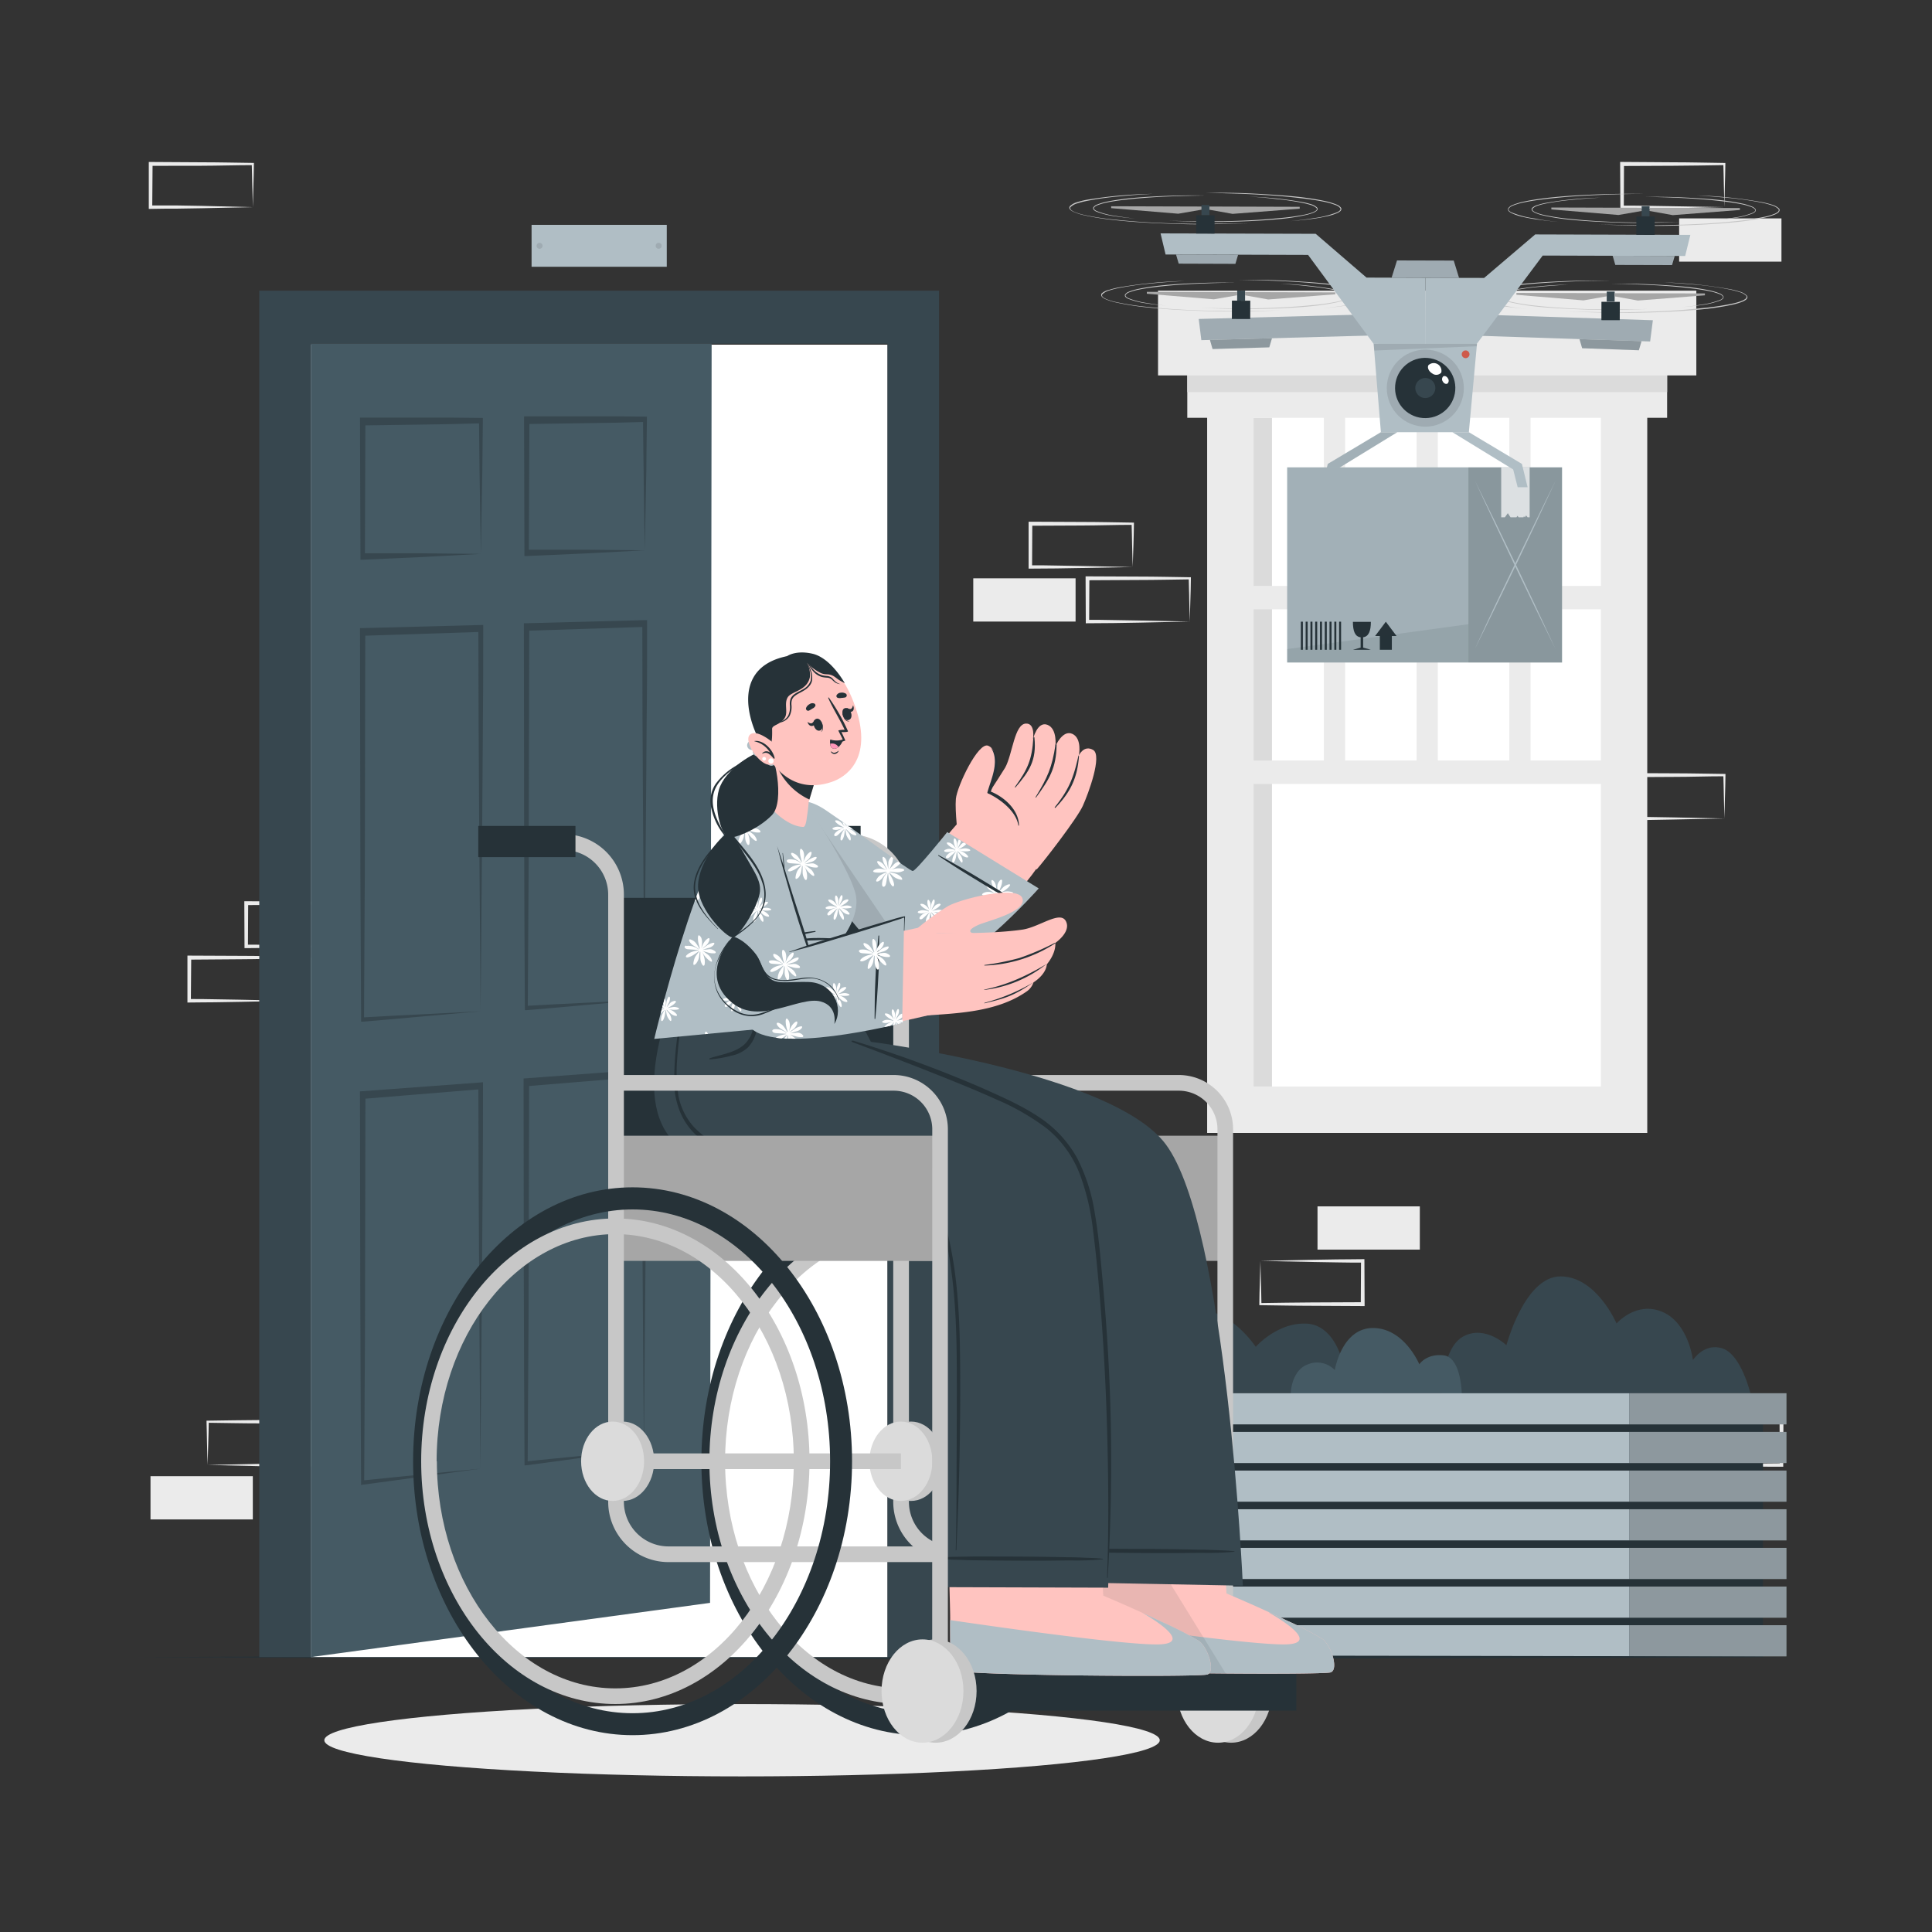 <svg xmlns="http://www.w3.org/2000/svg" viewBox="0 0 500 500"><rect x="0" y="0" width="500" height="500" fill="#333333" stroke="none"/><g id="freepik--background-complete--inject-5"><path d="M90.21,244.93l-13.13.28-6.66.11c-2.22.05-4.46,0-6.69.06h-.45v-.45l-.05-11.19v-.5h.5L77,233.3c4.41,0,8.82.12,13.24.17h.27v.27c0,1.9-.09,3.79-.13,5.65Zm0,0-.14-5.65c0-1.87-.12-3.71-.14-5.54l.28.27c-4.42.05-8.83.16-13.24.17l-13.24.06.5-.5-.06,11.19-.44-.45c2.18,0,4.35,0,6.54.06l6.58.11Z" style="fill:#ebebeb"></path><path d="M75.44,259l-13.13.28-6.66.11c-2.23.05-4.46,0-6.69.06h-.45V259l0-11.19v-.5H49l13.24.06c4.41,0,8.82.12,13.24.17h.27v.27c0,1.9-.09,3.79-.13,5.65Zm0,0-.15-5.65c0-1.87-.11-3.71-.13-5.54l.28.27c-4.42,0-8.83.16-13.24.17L49,248.35l.49-.5L49.4,259l-.44-.45c2.18,0,4.35,0,6.54.06l6.58.11Z" style="fill:#ebebeb"></path><rect x="78.5" y="247.85" width="26.48" height="11.19" style="fill:#ebebeb"></rect><path d="M293.14,146.75,280,147l-6.66.11c-2.22.05-4.46,0-6.69.05h-.45v-.45l0-11.19v-.5h.51l13.24.06c4.41,0,8.82.11,13.24.17h.27v.27c0,1.9-.09,3.79-.13,5.65Zm0,0-.15-5.66c0-1.86-.11-3.7-.13-5.53l.28.27c-4.42,0-8.83.16-13.24.17l-13.24.06.5-.5-.06,11.19-.44-.45c2.18,0,4.35,0,6.54.06l6.58.11Z" style="fill:#ebebeb"></path><rect x="251.88" y="149.67" width="26.48" height="11.19" style="fill:#ebebeb"></rect><path d="M307.91,160.86l-13.13.28-6.66.11c-2.22.05-4.46,0-6.69.05H281v-.45l-.05-11.19v-.5h.5l13.24.06c4.41,0,8.82.11,13.24.17h.27v.27c0,1.9-.08,3.79-.13,5.65Zm0,0-.14-5.66c0-1.86-.12-3.7-.13-5.53l.27.27c-4.42.05-8.83.16-13.24.16l-13.24.07.5-.5-.06,11.19-.44-.45c2.18,0,4.36,0,6.54.06l6.58.11Z" style="fill:#ebebeb"></path><path d="M446.27,211.82l-13.12.27-6.66.12c-2.23,0-4.47,0-6.7,0h-.44v-.44l-.06-11.19v-.51h.5l13.24.06c4.42,0,8.83.11,13.24.16h.28v.27c0,1.89-.09,3.78-.13,5.65Zm0,0-.14-5.66c0-1.86-.11-3.7-.13-5.53l.27.27c-4.41,0-8.82.16-13.24.16l-13.24.07.5-.5-.05,11.19-.45-.45c2.18,0,4.36,0,6.55.06l6.58.11Z" style="fill:#ebebeb"></path><path d="M446.27,53.6l-13.12.28-6.66.11c-2.23,0-4.47,0-6.7.06h-.44V53.6l-.06-11.19v-.5h.5L433,42c4.42,0,8.83.12,13.24.17h.28v.27c0,1.9-.09,3.79-.13,5.65Zm0,0L446.13,48c0-1.87-.11-3.71-.13-5.54l.27.27c-4.41.06-8.82.16-13.24.17l-13.24.06.5-.5-.05,11.19-.45-.44c2.18,0,4.36,0,6.55.05l6.58.11Z" style="fill:#ebebeb"></path><rect x="434.56" y="56.52" width="26.48" height="11.19" style="fill:#ebebeb"></rect><path d="M65.44,53.61l-13.13.28L45.65,54c-2.23,0-4.46,0-6.69.06h-.45v-.45l0-11.19v-.5H39L52.2,42c4.41,0,8.82.11,13.24.16h.27v.27c0,1.9-.09,3.79-.13,5.66Zm0,0L65.29,48c0-1.86-.11-3.71-.13-5.54l.28.28c-4.42,0-8.83.15-13.24.16L39,42.92l.49-.5L39.4,53.61,39,53.17c2.18,0,4.35,0,6.54,0l6.58.11Z" style="fill:#ebebeb"></path><path d="M53.73,379.13l13.35-.28,6.58-.11c2.19-.05,4.37,0,6.55-.06l-.45.45-.05-11.19.5.5L67,368.37c-4.42,0-8.83-.11-13.24-.16l.27-.27c0,1.83-.09,3.67-.13,5.53Zm0,0-.15-5.54c0-1.87-.11-3.75-.13-5.65v-.27h.28c4.41-.05,8.82-.15,13.24-.16l13.24-.06h.5v.51l-.06,11.19v.45h-.44c-2.23,0-4.47,0-6.7-.05l-6.66-.11Z" style="fill:#ebebeb"></path><rect x="38.96" y="382.05" width="26.48" height="11.19" transform="translate(104.39 775.28) rotate(180)" style="fill:#ebebeb"></rect><path d="M434.56,379.14l13.36-.28,6.58-.11c2.19-.05,4.36,0,6.54-.06l-.44.45L460.55,368l.49.5-13.24-.06c-4.41,0-8.82-.12-13.24-.17l.28-.27c0,1.83-.09,3.67-.13,5.53Zm0,0-.14-5.54c0-1.86-.11-3.75-.13-5.65v-.27h.27c4.42-.06,8.83-.16,13.24-.17l13.24-.06h.51v.5l-.05,11.19v.45H461c-2.23,0-4.46,0-6.69-.05l-6.66-.11Z" style="fill:#ebebeb"></path><path d="M326.19,326.32l13.13-.28,6.66-.11c2.22-.05,4.46,0,6.69-.06h.44v.45l.05,11.19v.5h-.5l-13.24-.07c-4.41,0-8.83-.11-13.24-.16h-.27v-.27c0-1.9.08-3.79.13-5.66Zm0,0,.14,5.65c.05,1.86.11,3.71.13,5.54l-.27-.28c4.41-.05,8.83-.15,13.24-.16l13.24-.06-.5.5.06-11.19.44.44c-2.18,0-4.36,0-6.54-.05l-6.58-.11Z" style="fill:#ebebeb"></path><rect x="340.96" y="312.21" width="26.48" height="11.19" transform="translate(708.41 635.61) rotate(180)" style="fill:#ebebeb"></rect><rect x="318.41" y="93.19" width="101.9" height="194.01" style="fill:#fff"></rect><rect x="324.41" y="108.13" width="4.78" height="173.06" style="fill:#dbdbdb"></rect><path d="M426.31,293.2H312.41v-206h113.9Zm-101.9-12h89.9v-182h-89.9Z" style="fill:#ebebeb"></path><rect x="318.41" y="196.82" width="101.9" height="6.06" style="fill:#ebebeb"></rect><rect x="318.41" y="151.63" width="101.9" height="6.06" style="fill:#ebebeb"></rect><rect x="346.39" y="148.88" width="93.94" height="5.5" transform="translate(241.73 544.99) rotate(-90)" style="fill:#ebebeb"></rect><rect x="322.39" y="148.88" width="93.94" height="5.5" transform="translate(217.73 520.99) rotate(-90)" style="fill:#ebebeb"></rect><rect x="298.39" y="148.88" width="93.94" height="5.5" transform="translate(193.73 496.99) rotate(-90)" style="fill:#ebebeb"></rect><rect x="307.27" y="86.19" width="124.18" height="21.94" style="fill:#ebebeb"></rect><rect x="307.27" y="86.19" width="124.18" height="15.3" style="fill:#dbdbdb"></rect><rect x="299.7" y="75.22" width="139.31" height="21.94" style="fill:#ebebeb"></rect></g><g id="freepik--Shadow--inject-5"><ellipse cx="192.04" cy="450.37" rx="108.11" ry="9.36" style="fill:#ebebeb"></ellipse></g><g id="freepik--Plant--inject-5"><rect x="282.45" y="360.57" width="173.81" height="68.27" style="fill:#263238"></rect><path d="M453,360.57s-2.4-10-7.18-11.59-7.69,3-7.69,3-1.13-9.59-7.91-12.47-11.86,3-11.86,3-5.2-12.18-14.5-12.18-14,17.82-14,17.82-5.48-5.31-11.11-2.31-5.62,14.76-5.62,14.76Z" style="fill:#37474f"></path><path d="M357.75,360.57h-72s2.37-9.13,7.14-9.77a7.09,7.09,0,0,1,7,3.58s-.22-12.73,8.7-14.9,16.4,9.08,16.4,9.08,5.59-6.41,13.21-6,9.55,11,9.55,11S354.68,349.89,357.75,360.57Z" style="fill:#37474f"></path><path d="M378.29,360.57H334.05s.11-5.92,4.45-7.49a6.31,6.31,0,0,1,6.94,1.5s1.77-10.89,9.88-10.89,12,9.39,12,9.39,1.82-2.84,6.32-2.31S378.29,360.57,378.29,360.57Z" style="fill:#455a64"></path><rect x="276.39" y="420.6" width="145.33" height="8.06" style="fill:#B0BEC5"></rect><rect x="276.39" y="410.6" width="145.33" height="8.06" style="fill:#B0BEC5"></rect><rect x="276.39" y="400.59" width="145.33" height="8.06" style="fill:#B0BEC5"></rect><rect x="276.39" y="390.59" width="145.33" height="8.06" style="fill:#B0BEC5"></rect><rect x="276.39" y="380.58" width="145.33" height="8.06" style="fill:#B0BEC5"></rect><rect x="276.39" y="370.58" width="145.33" height="8.06" style="fill:#B0BEC5"></rect><rect x="276.39" y="360.57" width="145.33" height="8.06" style="fill:#B0BEC5"></rect><rect x="421.73" y="420.6" width="40.6" height="8.06" style="fill:#B0BEC5"></rect><rect x="421.73" y="420.6" width="40.6" height="8.06" style="fill:#020100;opacity:0.2"></rect><rect x="421.73" y="410.6" width="40.6" height="8.06" style="fill:#B0BEC5"></rect><rect x="421.73" y="410.6" width="40.6" height="8.06" style="fill:#020100;opacity:0.2"></rect><rect x="421.73" y="400.59" width="40.6" height="8.06" style="fill:#B0BEC5"></rect><rect x="421.73" y="400.59" width="40.6" height="8.06" style="fill:#020100;opacity:0.2"></rect><rect x="421.73" y="390.59" width="40.6" height="8.06" style="fill:#B0BEC5"></rect><rect x="421.73" y="390.59" width="40.6" height="8.06" style="fill:#020100;opacity:0.2"></rect><rect x="421.73" y="380.58" width="40.6" height="8.06" style="fill:#B0BEC5"></rect><rect x="421.73" y="380.58" width="40.6" height="8.06" style="fill:#020100;opacity:0.2"></rect><rect x="421.73" y="370.58" width="40.6" height="8.06" style="fill:#B0BEC5"></rect><rect x="421.73" y="370.58" width="40.6" height="8.06" style="fill:#020100;opacity:0.2"></rect><rect x="421.73" y="360.57" width="40.6" height="8.06" style="fill:#B0BEC5"></rect><rect x="421.73" y="360.57" width="40.6" height="8.06" style="fill:#020100;opacity:0.2"></rect></g><g id="freepik--Floor--inject-5"><polygon points="34.98 428.85 88.73 428.6 142.49 428.52 250 428.35 357.51 428.51 411.27 428.6 465.02 428.85 411.27 429.09 357.51 429.18 250 429.35 142.49 429.18 88.73 429.09 34.98 428.85" style="fill:#263238"></polygon></g><g id="freepik--Door--inject-5"><rect x="80.44" y="89.2" width="149.25" height="339.64" style="fill:#fff"></rect><polygon points="243.03 75.22 243.03 428.85 229.69 428.85 229.69 88.94 80.44 88.94 80.44 428.85 67.1 428.85 67.1 75.22 243.03 75.22" style="fill:#37474f"></polygon><polygon points="183.76 414.82 80.44 428.85 80.44 88.94 184.17 88.94 183.76 414.82" style="fill:#455a64"></polygon><path d="M124.44,143.35l-15.15.81-15.43.69-.57,0V144l-.12-34.92v-1h.7l15.29,0h7.65l7.65.08h.5v.69l-.09,8.73c0,2.9-.07,5.81-.13,8.68Zm0,0-.27-17.4c-.06-2.88-.08-5.72-.11-8.57l-.09-8.51.49.69-7.65.2-7.65.12-15.29.22.69-1L94.44,144l-.58-.81H109Z" style="fill:#37474f"></path><path d="M166.87,142.42l-15.15.8-15.43.68-.57,0v-.83l-.09-34.33v-1h.7l15.3,0h7.65l7.64.08h.5v.68l-.11,8.58c0,2.85-.06,5.7-.12,8.53Zm0,0-.27-17.11c0-2.82-.07-5.62-.1-8.42l-.09-8.37.49.68-7.65.2-7.64.12-15.3.22.7-1-.15,34.32-.57-.8h15.15Z" style="fill:#37474f"></path><path d="M124.38,261.72l-15.18,1.35c-5.1.45-10.22.94-15.36,1.34l-.38,0v-.55l-.13-25.07q-.08-12.54-.08-25.08l-.08-50.16v-1l.7,0,30.57-.8h.62v.87c0,8.3,0,16.62-.09,24.91l-.17,24.85Zm0,0L124,212l-.14-24.69c-.06-8.22,0-16.41-.07-24.62l.62.85-30.57,1,.69-1-.09,50.14q0,12.54-.1,25.07l-.13,25.08-.39-.52c5-.31,10.1-.54,15.19-.8Z" style="fill:#37474f"></path><path d="M166.75,258.75l-15.19,1.34c-5.09.45-10.21.94-15.35,1.34l-.38,0v-.54l-.12-24.65q-.06-12.32-.07-24.65l-.06-49.3v-1l.7,0,30.57-.8h.62v.85c0,8.16,0,16.33-.11,24.49l-.18,24.42Zm0,0-.34-48.89-.13-24.26c-.05-8.07,0-16.13-.05-24.2l.62.84-30.57,1,.69-1-.12,49.29q0,12.33-.11,24.65l-.15,24.65-.38-.51c5-.31,10.1-.54,15.19-.8Z" style="fill:#37474f"></path><path d="M124.32,380.09l-15.16,2.07c-5.09.7-10.21,1.43-15.33,2.08l-.38.05v-.55l-.12-25.07q-.07-12.53-.09-25.07l-.08-50.15v-1l.69-.05,30.53-2.26.62-.05V281c0,8.3,0,16.62-.09,24.91l-.17,24.86Zm0,0L124,330.36l-.14-24.68c-.06-8.21,0-16.41-.07-24.62l.62.83-30.53,2.5.69-1.05-.09,50.14q0,12.54-.1,25.08l-.13,25.09-.38-.51c5-.55,10.08-1,15.16-1.53Z" style="fill:#37474f"></path><path d="M166.63,375.08l-15.17,2.07c-5.08.7-10.2,1.43-15.33,2.08l-.38,0v-.54l-.12-24.63q-.06-12.33-.07-24.65l-.06-49.3v-1l.7-.05,30.53-2.27.62,0v.86c0,8.16,0,16.33-.11,24.48l-.18,24.43Zm0,0-.34-48.87L166.16,302c0-8.07,0-16.13,0-24.2l.62.81-30.53,2.5.69-1-.12,49.29q0,12.33-.11,24.65l-.15,24.66-.38-.49c5-.56,10.09-1,15.17-1.54Z" style="fill:#37474f"></path><polygon points="180.22 293.39 170.84 294.18 170.88 258.46 180.27 257.8 180.22 293.39" style="fill:#B0BEC5"></polygon><path d="M179.35,264.07c0,3-1.7,5.52-3.79,5.68s-3.78-2.14-3.78-5.13,1.7-5.53,3.79-5.68S179.36,261.09,179.35,264.07Z" style="opacity:0.32"></path><rect x="137.57" y="58.19" width="34.99" height="10.85" style="fill:#B0BEC5"></rect><path d="M140.41,63.61a.77.77,0,1,1-.76-.76A.76.76,0,0,1,140.41,63.61Z" style="opacity:0.1"></path><circle cx="170.46" cy="63.61" r="0.77" style="opacity:0.1"></circle></g><g id="freepik--Drone--inject-5"><polygon points="357.37 111.85 343.63 120.06 342.17 126.09 344.73 126.09 345.89 121.5 361.63 111.85 357.37 111.85" style="fill:#B0BEC5"></polygon><polygon points="357.37 111.85 343.63 120.06 342.17 126.09 344.73 126.09 345.89 121.5 361.63 111.85 357.37 111.85" style="fill:#263238;opacity:0.1"></polygon><path d="M323.24,50.9a92.84,92.84,0,0,1,14.3,1.49,17.84,17.84,0,0,1,1.74.46,3.49,3.49,0,0,1,1.6.89.58.58,0,0,1,.08.51,1.06,1.06,0,0,1-.31.38,3.61,3.61,0,0,1-.81.45,13.75,13.75,0,0,1-1.73.53,55.43,55.43,0,0,1-7.12,1.1c-4.78.45-9.57.64-14.37.71s-9.59-.15-14.38-.28l7.19.11c2.4.07,4.79,0,7.19,0,4.79-.09,9.58-.31,14.35-.79a56.35,56.35,0,0,0,7.09-1,13.41,13.41,0,0,0,1.7-.52,3.76,3.76,0,0,0,.77-.41c.24-.17.36-.43.2-.65a3.49,3.49,0,0,0-1.5-.83c-.57-.18-1.15-.33-1.73-.46a62.65,62.65,0,0,0-7.1-1.06C328,51.23,325.63,51,323.24,50.9Z" style="fill:#c7c7c7"></path><path d="M293.74,56.56c-1.7-.15-3.39-.33-5.08-.58a19.77,19.77,0,0,1-5-1.25,2.26,2.26,0,0,1-.55-.38.61.61,0,0,1-.17-.67,2.16,2.16,0,0,1,1.06-.77,15.48,15.48,0,0,1,2.47-.72c1.67-.35,3.36-.59,5.05-.79,3.39-.36,6.79-.56,10.19-.69s6.81-.17,10.21-.11q-5.1.06-10.2.27c-3.4.16-6.79.39-10.17.78-1.69.18-3.38.41-5,.74a14.11,14.11,0,0,0-2.43.69,2,2,0,0,0-1,.67c-.15.35.28.66.63.83a20,20,0,0,0,4.9,1.29C290.36,56.15,292,56.37,293.74,56.56Z" style="fill:#c7c7c7"></path><path d="M298.33,50.17c-2.91.15-5.8.36-8.69.65A77.58,77.58,0,0,0,281,52.05a20.87,20.87,0,0,0-2.1.55,4.17,4.17,0,0,0-1.84,1c-.21.27,0,.61.24.81a4,4,0,0,0,.93.51,16.52,16.52,0,0,0,2.07.64,68.77,68.77,0,0,0,8.59,1.32c5.77.61,11.58.9,17.38,1,2.9.07,5.81.11,8.71,0l8.71-.09c-5.8.11-11.61.38-17.42.21s-11.62-.38-17.41-1a69.49,69.49,0,0,1-8.61-1.37,14.12,14.12,0,0,1-2.09-.67,4.17,4.17,0,0,1-1-.53,1.2,1.2,0,0,1-.37-.46.64.64,0,0,1,.09-.6,4.24,4.24,0,0,1,1.93-1.06c.7-.22,1.41-.4,2.12-.55A114.58,114.58,0,0,1,298.33,50.17Z" style="fill:#c7c7c7"></path><path d="M334,57.23c2.05-.21,4.1-.46,6.13-.79a24.09,24.09,0,0,0,5.95-1.52c.43-.21,1-.58.79-1a2.47,2.47,0,0,0-1.19-.84,17.76,17.76,0,0,0-2.95-.85c-2-.42-4.06-.7-6.1-.94-4.09-.5-8.21-.8-12.32-1S316.1,50,312,49.88c4.12,0,8.24,0,12.36.22s8.24.46,12.35.92c2,.26,4.09.55,6.11,1a17.3,17.3,0,0,1,3,.89,2.54,2.54,0,0,1,1.28.93.75.75,0,0,1-.21.79,3.16,3.16,0,0,1-.66.44,13.76,13.76,0,0,1-3,.94c-1,.23-2,.4-3.05.56C338.14,56.85,336.09,57.06,334,57.23Z" style="fill:#c7c7c7"></path><path d="M331.44,73.45a95.25,95.25,0,0,1,14.3,1.49,18.09,18.09,0,0,1,1.75.47,3.48,3.48,0,0,1,1.6.88.54.54,0,0,1,.07.51.93.93,0,0,1-.31.39,3.19,3.19,0,0,1-.81.44,12.85,12.85,0,0,1-1.73.54,57.05,57.05,0,0,1-7.11,1.09c-4.78.46-9.58.64-14.37.71s-9.59-.14-14.39-.27l7.19.1c2.4.07,4.8.06,7.19,0,4.79-.1,9.59-.31,14.35-.79a58.42,58.42,0,0,0,7.1-1,12.81,12.81,0,0,0,1.7-.52,3,3,0,0,0,.77-.41c.23-.16.36-.43.2-.64a3.38,3.38,0,0,0-1.51-.83,16.79,16.79,0,0,0-1.72-.47,67.9,67.9,0,0,0-7.1-1.06C336.22,73.79,333.83,73.6,331.44,73.45Z" style="fill:#c7c7c7"></path><path d="M301.94,79.11c-1.7-.14-3.39-.32-5.07-.57a20.3,20.3,0,0,1-5-1.26,2.79,2.79,0,0,1-.55-.37.64.64,0,0,1-.17-.67,2.07,2.07,0,0,1,1.07-.77,14.4,14.4,0,0,1,2.46-.72c1.68-.35,3.36-.59,5.06-.79,3.38-.37,6.79-.57,10.19-.7s6.8-.16,10.21-.11c-3.41,0-6.81.13-10.21.27s-6.79.39-10.17.78c-1.68.19-3.37.41-5,.75a14.45,14.45,0,0,0-2.44.68,2.07,2.07,0,0,0-1,.68c-.14.35.28.65.64.83a20.2,20.2,0,0,0,4.9,1.28C298.56,78.71,300.25,78.93,301.94,79.11Z" style="fill:#c7c7c7"></path><path d="M306.53,72.72c-2.9.16-5.8.36-8.69.65a80.74,80.74,0,0,0-8.61,1.23,21.64,21.64,0,0,0-2.1.56,4.14,4.14,0,0,0-1.83,1c-.21.27-.05.61.24.81a4.14,4.14,0,0,0,.93.5,14.47,14.47,0,0,0,2.06.64,69.08,69.08,0,0,0,8.59,1.33c5.78.61,11.58.9,17.39,1,2.9.07,5.8.1,8.71,0l8.71-.09c-5.81.12-11.62.38-17.43.22s-11.62-.38-17.4-1a70,70,0,0,1-8.62-1.37,15.81,15.81,0,0,1-2.09-.66,4.21,4.21,0,0,1-1-.54,1,1,0,0,1-.36-.46.67.67,0,0,1,.08-.6A4.32,4.32,0,0,1,287.08,75c.7-.22,1.4-.39,2.12-.55A115.75,115.75,0,0,1,306.53,72.72Z" style="fill:#c7c7c7"></path><path d="M342.24,79.79c2.05-.21,4.09-.46,6.13-.8a24.09,24.09,0,0,0,5.95-1.52c.43-.2,1-.57.78-1a2.43,2.43,0,0,0-1.19-.83,17.49,17.49,0,0,0-3-.85c-2-.43-4-.71-6.1-1-4.09-.49-8.2-.79-12.32-1s-8.24-.32-12.36-.38c4.12,0,8.25,0,12.37.22s8.24.45,12.34.92c2.05.25,4.09.55,6.11,1a18.19,18.19,0,0,1,3,.88,2.62,2.62,0,0,1,1.28.93.73.73,0,0,1-.21.8,2.92,2.92,0,0,1-.66.44,13.94,13.94,0,0,1-3,.93c-1,.23-2,.41-3,.56C346.34,79.4,344.29,79.62,342.24,79.79Z" style="fill:#c7c7c7"></path><path d="M414.16,51.16c-2.4.13-4.79.3-7.17.55a65.08,65.08,0,0,0-7.11,1,17.59,17.59,0,0,0-1.73.45,3.52,3.52,0,0,0-1.51.82c-.16.22,0,.48.2.65a3,3,0,0,0,.77.41,12,12,0,0,0,1.7.53,56,56,0,0,0,7.08,1.09c4.77.5,9.56.75,14.35.87,2.39.06,4.79.09,7.19,0l7.19-.07c-4.79.11-9.59.33-14.39.19s-9.59-.31-14.36-.79a56.86,56.86,0,0,1-7.11-1.13,12.89,12.89,0,0,1-1.73-.55,3.61,3.61,0,0,1-.81-.45.94.94,0,0,1-.3-.38.54.54,0,0,1,.07-.51A3.56,3.56,0,0,1,398.1,53a17.26,17.26,0,0,1,1.75-.45A92.74,92.74,0,0,1,414.16,51.16Z" style="fill:#c7c7c7"></path><path d="M443.62,57c1.7-.18,3.39-.39,5.06-.67a19.89,19.89,0,0,0,4.91-1.25c.35-.17.78-.48.64-.83a2.09,2.09,0,0,0-1-.68,14.13,14.13,0,0,0-2.43-.7c-1.66-.34-3.34-.58-5-.77-3.38-.41-6.77-.66-10.17-.84s-6.8-.27-10.2-.33c3.4,0,6.81,0,10.21.17s6.8.37,10.19.75c1.69.22,3.38.46,5,.82a14,14,0,0,1,2.46.74,2.15,2.15,0,0,1,1.07.77.64.64,0,0,1-.18.67,2.21,2.21,0,0,1-.55.37,19.38,19.38,0,0,1-5,1.23C447,56.68,445.32,56.85,443.62,57Z" style="fill:#c7c7c7"></path><path d="M439.07,50.57a114.32,114.32,0,0,1,17.32,1.82c.72.16,1.42.34,2.12.56A4.45,4.45,0,0,1,460.44,54a.67.67,0,0,1,.08.6,1.13,1.13,0,0,1-.37.46,3.83,3.83,0,0,1-1,.53,14.16,14.16,0,0,1-2.1.65,67.7,67.7,0,0,1-8.62,1.32c-5.79.55-11.6.78-17.41.87s-11.62-.17-17.42-.31l8.71.14c2.9.08,5.81.06,8.71,0,5.81-.12,11.61-.37,17.39-.95a69.4,69.4,0,0,0,8.6-1.28,14.43,14.43,0,0,0,2.06-.63,3.53,3.53,0,0,0,.94-.5c.29-.19.45-.53.24-.8a4.06,4.06,0,0,0-1.83-1,20.75,20.75,0,0,0-2.09-.57,80.12,80.12,0,0,0-8.61-1.28C444.87,51,442,50.74,439.07,50.57Z" style="fill:#c7c7c7"></path><path d="M403.32,57.43c-2.05-.18-4.1-.41-6.14-.71-1-.16-2-.34-3-.57a14,14,0,0,1-3-1,3.16,3.16,0,0,1-.66-.44.74.74,0,0,1-.2-.8A2.58,2.58,0,0,1,391.6,53a17.6,17.6,0,0,1,3-.87c2-.43,4.07-.71,6.12-.95,4.1-.45,8.22-.7,12.34-.85s8.25-.21,12.37-.15c-4.12,0-8.24.13-12.36.31s-8.23.46-12.33.93c-2,.23-4.09.5-6.1.91a16.68,16.68,0,0,0-3,.84,2.44,2.44,0,0,0-1.19.82c-.18.45.35.82.78,1a24,24,0,0,0,5.94,1.55C399.23,57,401.27,57.21,403.32,57.43Z" style="fill:#c7c7c7"></path><path d="M405.82,73.67c-2.39.13-4.78.3-7.17.54a65.25,65.25,0,0,0-7.1,1c-.59.13-1.17.28-1.73.46a3.46,3.46,0,0,0-1.51.82c-.16.22,0,.48.2.65a4,4,0,0,0,.76.41,14,14,0,0,0,1.7.53,56.46,56.46,0,0,0,7.09,1.09c4.76.5,9.55.75,14.34.87,2.4.06,4.8.09,7.19,0l7.19-.06c-4.79.1-9.58.33-14.38.19s-9.59-.31-14.37-.79a57.16,57.16,0,0,1-7.11-1.13,13.22,13.22,0,0,1-1.72-.55,3.22,3.22,0,0,1-.81-.45,1.06,1.06,0,0,1-.31-.38.57.57,0,0,1,.08-.51,3.39,3.39,0,0,1,1.6-.88,18,18,0,0,1,1.75-.46A93,93,0,0,1,405.82,73.67Z" style="fill:#c7c7c7"></path><path d="M435.29,79.5c1.69-.18,3.38-.39,5.06-.67a20.47,20.47,0,0,0,4.91-1.25c.35-.18.77-.48.63-.83a2,2,0,0,0-1-.68,14.67,14.67,0,0,0-2.43-.7c-1.66-.35-3.35-.58-5-.78-3.37-.4-6.76-.66-10.16-.83s-6.8-.27-10.2-.33c3.4,0,6.8,0,10.21.17s6.8.37,10.18.75c1.69.21,3.38.46,5,.82a15.4,15.4,0,0,1,2.46.73,2.08,2.08,0,0,1,1.06.78.61.61,0,0,1-.17.67,2.79,2.79,0,0,1-.55.37,20.36,20.36,0,0,1-5,1.23C438.68,79.19,437,79.36,435.29,79.5Z" style="fill:#c7c7c7"></path><path d="M430.74,73.08a114.59,114.59,0,0,1,17.32,1.82c.71.16,1.42.33,2.11.56a4.16,4.16,0,0,1,1.93,1.07.64.64,0,0,1,.09.6,1.13,1.13,0,0,1-.37.46,4,4,0,0,1-1,.53,15.32,15.32,0,0,1-2.09.65,68,68,0,0,1-8.62,1.32c-5.79.55-11.6.78-17.41.87s-11.62-.17-17.43-.32l8.72.14c2.9.09,5.8.07,8.71,0,5.8-.12,11.61-.38,17.38-1a68.85,68.85,0,0,0,8.6-1.28,14.56,14.56,0,0,0,2.07-.63,4.14,4.14,0,0,0,.93-.5c.29-.2.46-.53.25-.81a4.25,4.25,0,0,0-1.83-1c-.69-.22-1.39-.4-2.09-.56a78,78,0,0,0-8.61-1.28C436.53,73.47,433.64,73.25,430.74,73.08Z" style="fill:#c7c7c7"></path><path d="M395,79.94c-2.05-.19-4.1-.41-6.15-.71-1-.16-2-.34-3-.58a14.1,14.1,0,0,1-2.95-1,2.66,2.66,0,0,1-.66-.45.72.72,0,0,1-.2-.79,2.57,2.57,0,0,1,1.28-.93,17.2,17.2,0,0,1,3-.86c2-.43,4.07-.71,6.12-1,4.11-.44,8.23-.69,12.35-.85s8.25-.2,12.37-.14q-6.18,0-12.37.3c-4.11.19-8.23.47-12.32.94-2,.23-4.09.5-6.11.91a17.44,17.44,0,0,0-3,.83,2.5,2.5,0,0,0-1.2.83c-.17.44.36.82.78,1a24.63,24.63,0,0,0,5.94,1.55C390.89,79.45,392.94,79.72,395,79.94Z" style="fill:#c7c7c7"></path><polygon points="310.23 82.55 356.49 81.3 356.47 86.78 310.91 88.03 310.23 82.55" style="fill:#B0BEC5"></polygon><polygon points="310.23 82.55 356.49 81.3 356.47 86.78 310.91 88.03 310.23 82.55" style="opacity:0.1"></polygon><polygon points="328.49 89.89 313.81 90.33 313.13 87.97 329.19 87.53 328.49 89.89" style="fill:#B0BEC5"></polygon><polygon points="328.49 89.89 313.81 90.33 313.13 87.97 329.19 87.53 328.49 89.89" style="opacity:0.2"></polygon><rect x="318.81" y="77.83" width="4.75" height="4.75" transform="translate(0.23 -0.92) rotate(0.16)" style="fill:#263238"></rect><rect x="320.17" y="75.22" width="2.05" height="2.61" transform="translate(0.22 -0.91) rotate(0.16)" style="fill:#37474f"></rect><polygon points="320.17 75.6 296.8 75.53 296.8 76.02 314.15 77.46 320.17 76.42 320.17 75.6" style="fill:#a6a6a6"></polygon><polygon points="322.22 75.6 345.59 75.67 345.58 76.16 328.22 77.5 322.21 76.43 322.22 75.6" style="fill:#a6a6a6"></polygon><polygon points="427.76 82.88 381.51 81.37 381.5 86.85 427.05 88.37 427.76 82.88" style="fill:#B0BEC5"></polygon><polygon points="427.76 82.88 381.51 81.37 381.5 86.85 427.05 88.37 427.76 82.88" style="opacity:0.1"></polygon><polygon points="409.46 90.12 424.13 90.65 424.83 88.29 408.77 87.76 409.46 90.12" style="fill:#B0BEC5"></polygon><polygon points="409.46 90.12 424.13 90.65 424.83 88.29 408.77 87.76 409.46 90.12" style="opacity:0.2"></polygon><rect x="414.45" y="78.11" width="4.75" height="4.75" transform="translate(833.42 162.14) rotate(-179.84)" style="fill:#263238"></rect><rect x="415.81" y="75.5" width="2.05" height="2.61" transform="translate(833.45 154.8) rotate(-179.83)" style="fill:#37474f"></rect><polygon points="417.86 75.88 441.23 75.94 441.23 76.43 423.87 77.78 417.86 76.7 417.86 75.88" style="fill:#a6a6a6"></polygon><polygon points="415.82 75.87 392.45 75.8 392.44 76.29 409.8 77.74 415.81 76.69 415.82 75.87" style="fill:#a6a6a6"></polygon><polygon points="368.82 89.03 368.87 71.89 353.65 71.84 340.5 60.51 300.35 60.4 301.65 65.86 338.53 65.97 355.5 88.99 368.82 89.03" style="fill:#B0BEC5"></polygon><polygon points="319.72 68.28 305.05 68.23 304.36 65.87 320.42 65.92 319.72 68.28" style="fill:#B0BEC5"></polygon><polygon points="319.72 68.28 305.05 68.23 304.36 65.87 320.42 65.92 319.72 68.28" style="opacity:0.1"></polygon><rect x="309.58" y="55.68" width="4.75" height="4.75" transform="translate(0.17 -0.9) rotate(0.17)" style="fill:#263238"></rect><rect x="310.94" y="53.07" width="2.05" height="2.61" transform="translate(0.16 -0.88) rotate(0.16)" style="fill:#37474f"></rect><polygon points="310.94 53.45 287.57 53.38 287.57 53.87 304.93 55.31 310.94 54.27 310.94 53.45" style="fill:#a6a6a6"></polygon><polygon points="312.99 53.45 336.36 53.52 336.36 54.01 318.99 55.35 312.99 54.28 312.99 53.45" style="fill:#a6a6a6"></polygon><polygon points="368.82 89.03 368.87 71.89 384.09 71.93 397.31 60.67 437.46 60.79 436.12 66.25 399.25 66.14 382.14 89.06 368.82 89.03" style="fill:#B0BEC5"></polygon><polygon points="418.04 68.56 432.72 68.6 433.42 66.24 417.36 66.19 418.04 68.56" style="fill:#B0BEC5"></polygon><polygon points="418.04 68.56 432.72 68.6 433.42 66.24 417.36 66.19 418.04 68.56" style="opacity:0.1"></polygon><rect x="423.5" y="56.01" width="4.75" height="4.75" transform="translate(851.57 117.98) rotate(-179.84)" style="fill:#263238"></rect><rect x="424.86" y="53.4" width="2.05" height="2.61" transform="translate(851.6 110.63) rotate(-179.83)" style="fill:#37474f"></rect><polygon points="426.91 53.78 450.28 53.84 450.28 54.34 432.91 55.68 426.9 54.6 426.91 53.78" style="fill:#a6a6a6"></polygon><polygon points="424.86 53.77 401.49 53.7 401.49 54.2 418.85 55.64 424.86 54.6 424.86 53.77" style="fill:#a6a6a6"></polygon><polygon points="361.55 67.4 376.22 67.44 377.6 71.92 360.15 71.87 361.55 67.4" style="fill:#B0BEC5"></polygon><polygon points="361.55 67.4 376.22 67.44 377.6 71.92 360.15 71.87 361.55 67.4" style="opacity:0.1"></polygon><polygon points="380.14 111.85 357.37 111.85 355.5 88.99 382.24 88.99 380.14 111.85" style="fill:#B0BEC5"></polygon><circle cx="368.87" cy="100.42" r="9.97" transform="translate(-10.23 149.76) rotate(-22.64)" style="opacity:0.1"></circle><circle cx="368.87" cy="100.42" r="7.8" transform="translate(237.78 459.54) rotate(-85.18)" style="fill:#263238"></circle><path d="M371.46,100.42a2.59,2.59,0,1,1-2.59-2.59A2.58,2.58,0,0,1,371.46,100.42Z" style="fill:#37474f"></path><path d="M373,96.41a1.7,1.7,0,0,1-2.33.24c-.9-.53-1.34-1.48-1-2.13A2,2,0,0,1,373,96.41Z" style="fill:#fff"></path><path d="M374.6,99.27c-.37.21-.91,0-1.21-.55a1,1,0,0,1,.13-1.32c.37-.21.91,0,1.21.55A1,1,0,0,1,374.6,99.27Z" style="fill:#fff"></path><path d="M380.3,91.69a1,1,0,1,1-2,0,1,1,0,1,1,2,0Z" style="fill:#ce5a4a"></path><polygon points="355.5 88.99 382.24 88.99 382.19 89.6 355.64 90.72 355.5 88.99" style="opacity:0.1"></polygon><rect x="333.12" y="120.95" width="71.13" height="50.5" style="fill:#B0BEC5"></rect><rect x="333.12" y="120.95" width="71.13" height="50.5" style="fill:#263238;opacity:0.1"></rect><rect x="380.03" y="120.96" width="24.22" height="50.5" style="fill:#263238;opacity:0.2"></rect><path d="M402.58,168q-2.68-5.39-5.33-10.81L392,146.31l-5.18-10.91q-2.58-5.46-5.11-11,2.69,5.4,5.33,10.81l5.25,10.86L397.47,157Q400,162.48,402.58,168Z" style="fill:#B0BEC5"></path><path d="M402.58,124.43q-2.54,5.5-5.11,11l-5.19,10.91L387,157.17q-2.64,5.43-5.33,10.81,2.52-5.5,5.11-11L392,146.1l5.26-10.86Q399.89,129.82,402.58,124.43Z" style="fill:#B0BEC5"></path><polygon points="388.51 133.88 389.46 133.88 390.22 132.81 390.93 133.88 391.36 133.88 391.81 133.88 392.46 133.88 392.71 133.5 393.03 133.88 393.82 133.88 394.02 133.88 394.28 133.88 394.39 133.61 394.63 133.88 394.96 133.4 395.34 133.88 395.87 133.88 395.87 120.95 388.51 120.95 388.51 133.88" style="fill:#fff;opacity:0.7"></polygon><rect x="346.56" y="160.9" width="0.51" height="7.27" transform="translate(693.63 329.06) rotate(180)" style="fill:#263238"></rect><rect x="345.32" y="160.9" width="0.52" height="7.27" transform="translate(691.16 329.06) rotate(180)" style="fill:#263238"></rect><rect x="344.09" y="160.9" width="0.52" height="7.27" transform="translate(688.69 329.06) rotate(180)" style="fill:#263238"></rect><rect x="342.85" y="160.9" width="0.52" height="7.27" transform="translate(686.22 329.06) rotate(180)" style="fill:#263238"></rect><rect x="341.61" y="160.9" width="0.52" height="7.27" transform="translate(683.74 329.06) rotate(180)" style="fill:#263238"></rect><rect x="340.38" y="160.9" width="0.52" height="7.27" transform="translate(681.27 329.06) rotate(180)" style="fill:#263238"></rect><rect x="339.14" y="160.9" width="0.52" height="7.27" transform="translate(678.8 329.06) rotate(180)" style="fill:#263238"></rect><rect x="337.91" y="160.9" width="0.52" height="7.27" transform="translate(676.33 329.06) rotate(180)" style="fill:#263238"></rect><rect x="336.67" y="160.9" width="0.52" height="7.27" transform="translate(673.85 329.06) rotate(180)" style="fill:#263238"></rect><path d="M352.13,167.61l-2,.55h4.65l-2-.56v-2.67c1.42-.19,2-1.59,2-4h-4.65c0,2.44.56,3.84,2,4Z" style="fill:#263238"></path><polygon points="355.88 164.6 357.1 164.6 357.1 168.16 360.21 168.16 360.21 164.6 361.43 164.6 358.65 160.9 355.88 164.6" style="fill:#263238"></polygon><polygon points="333.12 171.46 333.12 167.98 380.03 161.54 380.03 171.46 333.12 171.46" style="fill:#263238;opacity:0.1"></polygon><polygon points="380.13 111.85 393.87 120.06 395.34 126.09 392.77 126.09 391.61 121.5 375.87 111.85 380.13 111.85" style="fill:#B0BEC5"></polygon></g><g id="freepik--Character--inject-5"><path d="M181.52,378.17c0-39.09,25.48-70.89,56.8-70.89s56.8,31.8,56.8,70.89-25.48,70.89-56.8,70.89S181.52,417.26,181.52,378.17Zm5.68,0c0,36,22.93,65.21,51.12,65.21s51.11-29.25,51.11-65.21S266.5,313,238.32,313,187.2,342.22,187.2,378.17Z" style="fill:#263238"></path><path d="M183.59,378.17c0-34.65,22.54-62.84,50.25-62.84s50.25,28.19,50.25,62.84S261.54,441,233.84,441,183.59,412.82,183.59,378.17Zm4.06,0c0,32.41,20.72,58.78,46.19,58.78S280,410.58,280,378.17s-20.72-58.78-46.19-58.78S187.65,345.76,187.65,378.17Z" style="fill:#c7c7c7"></path><rect x="233.16" y="293.92" width="83.93" height="32.4" transform="translate(550.25 620.24) rotate(180)" style="fill:#a6a6a6"></rect><path d="M246.76,404.27h70.33v-4.06H246.76a11.54,11.54,0,0,1-11.53-11.53V231.49a15.62,15.62,0,0,0-15.6-15.6h-9.47V220h9.47a11.56,11.56,0,0,1,11.54,11.54V388.68A15.61,15.61,0,0,0,246.76,404.27Z" style="fill:#c7c7c7"></path><path d="M315.06,426.21h4.06v-134a14.06,14.06,0,0,0-14-14H233.2v4.06h71.88a10,10,0,0,1,10,10Z" style="fill:#c7c7c7"></path><ellipse cx="235.77" cy="378.17" rx="8.15" ry="10.27" style="fill:#c7c7c7"></ellipse><path d="M225,378.17c0,5.68,3.64,10.27,8.14,10.27s8.15-4.59,8.15-10.27-3.65-10.27-8.15-10.27S225,372.5,225,378.17Z" style="fill:#dbdbdb"></path><rect x="159.39" y="376.14" width="73.77" height="4.06" style="fill:#c7c7c7"></rect><ellipse cx="318.61" cy="437.64" rx="10.6" ry="13.37" style="fill:#c7c7c7"></ellipse><ellipse cx="315.21" cy="437.64" rx="10.6" ry="13.37" style="fill:#dbdbdb"></ellipse><rect x="197.58" y="213.74" width="25.15" height="8.07" transform="translate(420.31 435.56) rotate(180)" style="fill:#263238"></rect><rect x="159.39" y="232.36" width="71.71" height="77.76" transform="translate(390.49 542.48) rotate(180)" style="fill:#263238"></rect><rect x="241.31" y="430.56" width="94.19" height="12.15" transform="translate(576.8 873.27) rotate(180)" style="fill:#263238"></rect><path d="M344.36,432.81c-2.1.7-63.92.3-66.21-1.17-.27-.16-.36-5.75-.34-13.4v-.15c0-4.85-1.39-46.29-1.39-46.29l38.7-.21,2.3,40.8s8.34,3.51,15.6,7l0,0a86.29,86.29,0,0,1,9.26,4.79C344.63,426.07,346.47,432.12,344.36,432.81Z" style="fill: rgb(255, 196, 192);"></path><path d="M344.36,432.81c-2.1.7-63.92.3-66.21-1.17-.26-.15-.35-5.32-.34-12.5,4.73.7,47.55,7,55.68,6.39,8.62-.65-5.15-8.22-5.15-8.22h.23c1.48.67,3,1.38,4.45,2.08l0,0a87.91,87.91,0,0,1,9.27,4.79C344.63,426.07,346.47,432.12,344.36,432.81Z" style="fill:#B0BEC5"></path><path d="M317.22,433.1c-17.71-.14-37.79-.63-39.07-1.46-.27-.16-.36-5.75-.34-13.41v-.14c0-4.85-1.39-46.29-1.39-46.29h3Z" style="fill:#263238;opacity:0.1"></path><path d="M219.29,257.88l6.09,11.74s62.51,8,76.32,26.53c15.87,21.29,19.95,114.22,19.95,114.22L276,409.5s-5.65-82.25-10.3-88.58-69.82-12.56-82.38-22.3-3.21-41.19-3.21-41.19Z" style="fill:#37474f"></path><path d="M276.51,401.13a38.13,38.13,0,0,1,4.14-.21l4.11-.07c2.8-.05,5.61,0,8.42,0,5.61,0,11.22.07,16.83.2,1.57,0,3.15.05,4.72.12s3.16.09,4.72.3c.06,0,.09.11,0,.12a75.28,75.28,0,0,1-8.23.29c-2.81,0-5.61.06-8.42.06q-8.42,0-16.83-.13c-1.58,0-3.15-.09-4.72-.14a41.36,41.36,0,0,1-4.72-.27C276.4,401.38,276.33,401.15,276.51,401.13Z" style="fill:#263238"></path><path d="M185.91,292.61c9.6,4.16,19.82,6.68,30.07,8.61s20.73,3.26,31.11,4.82c5.2.79,10.51,1.47,15.55,3a17.7,17.7,0,0,1,6.27,3,10.31,10.31,0,0,1,3.06,6c1.09,5.4,1.87,10.88,2.7,16.32S276.26,345.48,277,351c1.45,11.18,2.66,22.39,3.89,33.6.14,1.35.27,2.71.4,4.06,0,.14-.2.2-.22.05-1.43-11-2.7-22.09-4.15-33.12s-3-22.06-4.87-33c-.41-2.43-.64-5.07-1.63-7.35a8.93,8.93,0,0,0-5.18-4.55c-4.87-2-10.19-2.78-15.36-3.6-10.22-1.63-20.5-2.92-30.68-4.79a164.43,164.43,0,0,1-29.82-8.13c-1.17-.46-2.34-.94-3.5-1.43C185.8,292.7,185.84,292.58,185.91,292.61Z" style="fill:#263238"></path><path d="M312.46,433.36c-2.1.71-63.93.31-66.21-1.17-.28-.15-.36-5.75-.35-13.4v-.15c0-4.85-1.38-46.28-1.38-46.28l38.7-.22,2.3,40.81s8.34,3.5,15.6,7l0,0a83.78,83.78,0,0,1,9.26,4.8C312.72,426.62,314.57,432.68,312.46,433.36Z" style="fill: rgb(255, 196, 192);"></path><path d="M312.46,433.36c-2.1.71-63.93.31-66.22-1.17-.26-.16-.35-5.51-.34-12.91,7.88,1.16,47,6.85,54.73,6.25,8.4-.63-4.51-7.87-5.13-8.21,1.83.84,3.76,1.72,5.62,2.61,0,0,0,0,0,0a84.38,84.38,0,0,1,9.26,4.79C312.72,426.62,314.57,432.68,312.46,433.36Z" style="fill:#B0BEC5"></path><path d="M286.79,410.89l-44.63-.14s5.12-87.61-3.23-93.71c-7.25-5.31-44.21-6.62-62.56-19.88-14.9-10.77-1.71-39.83-1.71-39.83l40.08.76s5.4,7.52,6.31,11.31c0,0,43.5,11.88,55.6,27.23C290.22,313.83,286.79,410.89,286.79,410.89Z" style="fill:#37474f"></path><path d="M243.21,403.12a39.49,39.49,0,0,1,4.07-.22l4-.07c2.76-.05,5.52,0,8.27,0,5.52,0,11,.06,16.55.18,1.55,0,3.1.05,4.64.12s3.11.08,4.64.29c.06,0,.09.12,0,.13a72.74,72.74,0,0,1-8.09.29c-2.76,0-5.52.07-8.27.07q-8.28,0-16.55-.11c-1.55,0-3.1-.08-4.64-.13a42.17,42.17,0,0,1-4.64-.27C243.1,403.37,243,403.14,243.21,403.12Z" style="fill:#263238"></path><path d="M221.05,269.4a313.63,313.63,0,0,1,33.41,12.3c4.89,2.2,9.89,4.37,14.37,7.36a30.12,30.12,0,0,1,10,10.78,46.75,46.75,0,0,1,4.5,14.13c.94,5.36,1.41,10.81,1.91,16.22,1.14,12.19,1.92,24.41,2.2,36.65s.09,24.55-.5,36.82c-.07,1.54-.19,3.09-.27,4.63a.08.08,0,1,1-.16,0c.45-12.08.37-24.22.06-36.3s-.93-24.19-1.94-36.25c-.48-5.78-1-11.56-1.75-17.31a60.83,60.83,0,0,0-3.37-14.4,28.53,28.53,0,0,0-8.53-11.93,61.63,61.63,0,0,0-13.35-7.66c-10.69-4.9-35.45-14.17-36.82-14.66C220.07,269.52,220.33,269.17,221.05,269.4Z" style="fill:#263238"></path><path d="M177,259.55c.4-1.57.42-.65.12,1.4a91.1,91.1,0,0,0-1.88,13.3,40.11,40.11,0,0,0,.35,9.42,16.81,16.81,0,0,0,4,8c4,4.13,9.47,6.81,14.8,8.5,6.09,1.92,12.39,3.12,18.6,4.57,6.45,1.5,27,6.88,28.37,7.47a4.73,4.73,0,0,1,2.54,2.3,20.69,20.69,0,0,1,1.21,4.07c3.05,12.49,3.33,24.36,3.39,37.15q.09,20.28-.78,40.52c-.07,1.64-.15,3.27-.2,4.9,0,.11-.17.1-.17,0,.2-6.78.19-13.57.21-20.35s.07-13.56.07-20.34c0-13,0-25-2.44-37.8-.32-1.63-1.66-7.79-2.64-8.82s-21.81-6.39-28.32-7.89c-6.2-1.44-12.48-2.62-18.6-4.41-5.37-1.56-11.22-4.18-15.54-7.85a17.05,17.05,0,0,1-4.32-6.53,21.44,21.44,0,0,1-1.27-8.7A83.25,83.25,0,0,1,177,259.55Z" style="fill:#263238"></path><path d="M183.69,273.87c3-1,6.59-1.4,9-3.62a8.16,8.16,0,0,0,2.19-3.86,19.09,19.09,0,0,0,.5-2.59c.11-.9.31-1.86.33-2.78,0-.1.16-.1.16,0,0,1,.21,2,.2,3.06a13.7,13.7,0,0,1-.3,2.7,8.66,8.66,0,0,1-2.19,4.28,8.89,8.89,0,0,1-4.33,2.16,28.84,28.84,0,0,1-5.52.94C183.53,274.18,183.54,273.92,183.69,273.87Z" style="fill:#263238"></path><path d="M207,217.55c10.81,18.3,25,34.38,32,33.95s28.56-23.64,31.43-30.32c1.24-2.88-15-13.45-18.14-12.2s-14,16.31-15.84,17.25c-1.33.68-13.52-9.82-23.21-16.53C207,205.43,201.24,207.91,207,217.55Z" style="fill: rgb(255, 196, 192);"></path><path d="M268.3,225c1.84-2.05,10.44-13.15,11.93-16.44s5.08-13.07,2.68-14.47-3.69,1.39-3.69,1.39.87-4.37-1.68-5.55-4.4,3.2-4.4,3.2.56-4.55-2.07-5.55-3.74,3.73-3.74,3.73.7-4.14-1.81-4.05c-3,.1-3.46,7.88-5.37,11.38-.43.8-10,15.53-10,15.53Z" style="fill: rgb(255, 196, 192);"></path><path d="M267.43,190.92c-.34,5.72-1.47,8.16-4.76,12.74-.06.09.06.21.13.12,3.63-4.19,5.5-7.05,4.91-12.86C267.68,190.64,267.45,190.65,267.43,190.92Z" style="fill:#263238"></path><path d="M273.16,192.7c-.87,5.9-2.08,8.56-5.17,13.62,0,.07.08.15.13.08,3.44-4.7,5.24-7.6,5.33-13.61C273.45,192.51,273.2,192.43,273.16,192.7Z" style="fill:#263238"></path><path d="M279.06,195.75c-1.26,5.66-2.46,8.63-6.08,13.15a.11.11,0,0,0,.16.15c4.14-4.25,5.67-8,6.09-13.24C279.25,195.45,279.14,195.39,279.06,195.75Z" style="fill:#263238"></path><path d="M248,217.08s-.91-7.12-.62-10.34,5.78-14.8,8.35-13.75c3.32,1.35,1.46,8.66.09,12.12,0,0,7.68,3.11,7.48,8.65S248,217.08,248,217.08Z" style="fill: rgb(255, 196, 192);"></path><path d="M256.56,193.66c2.14,3.41,0,7.84-1,11.3a.32.32,0,0,0,.31.44c3.13,1.52,7.1,4.57,7.68,8.2a.08.08,0,1,0,.16,0c-.08-4-3.74-7.29-7.28-8.74,1.17-3.53,3.08-8.06.2-11.21C256.57,193.62,256.55,193.64,256.56,193.66Z" style="fill:#263238"></path><path d="M268.82,229.92l-23.68-14.58s-8.07,10.09-8.93,10.07S221.6,215,213.75,209.7s-12-1-7.61,7.22,21.05,34.49,31.74,35.24S268.82,229.92,268.82,229.92Z" style="fill:#B0BEC5"></path><path d="M209.92,220.49h-.07l-.13,0-.12.05-.08.05.48.41C210,220.88,210.11,220.56,209.92,220.49Zm24.06,4.6c-.09-.22-.5-.27-.69-.3a3.94,3.94,0,0,0-1.53,0,4.27,4.27,0,0,0-1,.27l-.49.2a0,0,0,0,1,0,0,9.36,9.36,0,0,0,1.54-.8,6.36,6.36,0,0,0,.7-.56,2.68,2.68,0,0,0,.5-.51l-.54-.38-.05,0a3.33,3.33,0,0,0-.79.42,5.1,5.1,0,0,0-.61.62,10.54,10.54,0,0,0-.89,1l0,0c.22-.42.41-.86.59-1.3a4.79,4.79,0,0,0,.43-1.7l-.45-.31a1.06,1.06,0,0,0-.27.29,2.09,2.09,0,0,0-.53,1.5c0,.47,0,.95,0,1.43h0c-.09-.48-.22-.94-.3-1.41a2.79,2.79,0,0,0-.55-1.47c-.11-.12-.33-.35-.51-.32s-.15.36-.13.49a4.07,4.07,0,0,0,.6,1.64c.2.38.39.78.61,1.15a.1.1,0,0,0-.05,0c-.1-.12-.2-.23-.29-.35s-.32-.55-.51-.81a3,3,0,0,0-1.19-.94c-.14-.06-.44-.16-.54,0s.09.45.17.58a3.69,3.69,0,0,0,1.17,1.09,10.38,10.38,0,0,0,1,.59c-.31-.1-.61-.19-.92-.27a3.38,3.38,0,0,0-1.73,0c-.19.06-1.1.47-.61.74a2.11,2.11,0,0,0,.83.15,5.13,5.13,0,0,0,1,0c.49-.06,1-.14,1.45-.23l0,.13a12.24,12.24,0,0,0-1.36.67,2.73,2.73,0,0,0-1.11,1.1c-.08.14-.27.43-.13.59s.38,0,.51,0A3,3,0,0,0,228.5,227l.63-.75c.1-.12.2-.26.31-.38a.27.27,0,0,0,.08.07l-.09.11a5.34,5.34,0,0,0-.8,1.2,3.4,3.4,0,0,0-.26.82,3.22,3.22,0,0,0-.09.87.59.59,0,0,0,.27.53c.2.09.4-.06.52-.21a1.66,1.66,0,0,0,.25-.65c.06-.31.12-.63.17-1,.1-.54.19-1.07.29-1.62h.09a7.67,7.67,0,0,0,.19,1.58,3.71,3.71,0,0,0,.67,1.52c.1.13.29.38.48.3s.19-.42.17-.61a5.22,5.22,0,0,0-.61-1.65c-.21-.42-.44-.82-.68-1.22a.18.18,0,0,0,.08-.07l.46.43a8.28,8.28,0,0,0,.83.74,4.73,4.73,0,0,0,1.65.66c.16,0,.44.07.39-.19a1.3,1.3,0,0,0-.46-.65,3.5,3.5,0,0,0-1.49-.81c-.42-.12-.86-.2-1.27-.34a.18.18,0,0,0,0-.12l.69.08a9.24,9.24,0,0,0,.92.11,3.23,3.23,0,0,0,1.73-.29C233.8,225.43,234.06,225.3,234,225.09Zm-12.68-9.6a3.3,3.3,0,0,0-1-.73,3.19,3.19,0,0,0-.79-.32l-.41-.1h0v0a9.86,9.86,0,0,0,1.41.23h.18l-.83-.6a6.85,6.85,0,0,0-.76.16,0,0,0,0,0,0,0,5.85,5.85,0,0,0,.56-.28l-.38-.26-.29.36,0,0c.07-.14.13-.28.19-.43l-.33-.24c0,.19-.07.38-.09.58h-.05a2.29,2.29,0,0,1,0-.37,2.83,2.83,0,0,1,0-.29c-.22-.17-.45-.33-.68-.49l.1.3a7,7,0,0,0,.37.89,7.36,7.36,0,0,0-.47-.63,2.72,2.72,0,0,0-1.11-.88c-.16-.06-.95-.24-.76.18a1.72,1.72,0,0,0,.46.51,4,4,0,0,0,.64.46c.34.21.7.39,1.06.57a.29.29,0,0,0,0,.1,10.25,10.25,0,0,0-1.23-.23,2.22,2.22,0,0,0-1.27.17c-.12.05-.39.15-.38.31s.22.23.34.26a2.47,2.47,0,0,0,1.37-.08l.78-.17.38-.1s0,.05,0,.08l-.11,0a4.38,4.38,0,0,0-1.12.39,2.91,2.91,0,0,0-.57.4,2.78,2.78,0,0,0-.5.53.49.49,0,0,0-.08.48c.08.15.29.15.44.12a1.25,1.25,0,0,0,.49-.3c.2-.17.39-.36.58-.54l1-.91s0,0,.06,0a6.33,6.33,0,0,0-.66,1.12,3.06,3.06,0,0,0-.32,1.33c0,.13,0,.39.17.43s.33-.18.41-.31a4.44,4.44,0,0,0,.43-1.38c.06-.37.11-.75.16-1.13h.08c0,.17.06.34.09.51a6.8,6.8,0,0,0,.17.9,4.2,4.2,0,0,0,.75,1.25c.09.11.26.26.35.06a1.11,1.11,0,0,0,0-.65,2.89,2.89,0,0,0-.58-1.27c-.21-.28-.45-.55-.64-.85l.07-.06c.13.14.27.26.4.39a6.88,6.88,0,0,0,.55.53,2.7,2.7,0,0,0,1.27.67c.13,0,.37.08.42-.11S221.41,215.61,221.3,215.49Zm29.19,4.17a2.47,2.47,0,0,0-.72-.12,5.77,5.77,0,0,0-.71.1c-.36.06-.73.12-1.08.21v0c.36-.17.7-.36,1-.56a4.18,4.18,0,0,0,1.1-.87l-.58-.35a1.79,1.79,0,0,0-.45.19,2.27,2.27,0,0,0-.5.48c-.25.3-.48.62-.73.92l0,0c.17-.35.31-.72.5-1.07a2.71,2.71,0,0,0,.36-1l-.54-.33a3.46,3.46,0,0,0-.38,1.28c-.05.34-.13.69-.17,1.05h0c0-.12,0-.24,0-.36s.07-.52.07-.78a2.45,2.45,0,0,0-.31-1.21c-.06-.1-.21-.32-.36-.25s-.16.34-.17.46a3,3,0,0,0,.22,1.3,7.46,7.46,0,0,0,.37.88c-.15-.21-.31-.43-.47-.63a2.72,2.72,0,0,0-1.11-.88c-.16-.06-1-.24-.76.18a1.61,1.61,0,0,0,.46.51,4.78,4.78,0,0,0,.64.47,10.72,10.72,0,0,0,1.06.56.36.36,0,0,0,0,.11,10.51,10.51,0,0,0-1.22-.24,2.21,2.21,0,0,0-1.27.17c-.12.05-.39.15-.38.32s.22.22.33.26a2.7,2.7,0,0,0,1.38-.08l.78-.18.37-.09s0,.05,0,.08l-.1,0a4.36,4.36,0,0,0-1.12.38,2.9,2.9,0,0,0-.58.41,3,3,0,0,0-.49.52.49.49,0,0,0-.08.48c.08.16.29.16.44.12a1.15,1.15,0,0,0,.48-.3l.59-.53c.34-.3.66-.61,1-.91l.07,0a5.91,5.91,0,0,0-.66,1.11,3.1,3.1,0,0,0-.32,1.33c0,.14,0,.39.17.43s.33-.18.41-.31a4.1,4.1,0,0,0,.42-1.38c.07-.37.12-.75.16-1.13h.09c0,.17,0,.34.08.51a9,9,0,0,0,.18.9,4.08,4.08,0,0,0,.75,1.25c.08.11.26.26.35.07a1.14,1.14,0,0,0,0-.66,2.91,2.91,0,0,0-.58-1.26c-.22-.3-.46-.56-.65-.87l.08-.05c.12.13.26.26.4.39a6.75,6.75,0,0,0,.54.53,2.69,2.69,0,0,0,1.28.67c.13,0,.37.08.42-.1s-.19-.43-.3-.54a3.34,3.34,0,0,0-1-.74,3.17,3.17,0,0,0-.79-.31l-.42-.12s0,0,0,0a9.79,9.79,0,0,0,1.42.24,5.93,5.93,0,0,0,.73,0,2.66,2.66,0,0,0,.63-.09c.09,0,.34-.1.28-.24S250.66,219.7,250.49,219.66Zm-6.78,15.89a2.85,2.85,0,0,0-.72-.11,4.33,4.33,0,0,0-.71.1,9.81,9.81,0,0,0-1.08.21,0,0,0,0,0,0,0,10.33,10.33,0,0,0,1-.55,3.79,3.79,0,0,0,1.14-.93c.08-.1.15-.23,0-.33s-.36-.06-.51,0a2.15,2.15,0,0,0-.59.24,2,2,0,0,0-.49.48c-.25.3-.48.62-.73.92l0,0c.17-.35.31-.72.5-1.07a2.3,2.3,0,0,0,.37-1.24c0-.13,0-.39-.17-.46s-.27.16-.33.25a3.54,3.54,0,0,0-.43,1.37c-.05.35-.13.7-.17,1.06h0a2.17,2.17,0,0,1,0-.36c0-.27.06-.52.06-.78a2.42,2.42,0,0,0-.31-1.21c-.06-.1-.21-.32-.36-.25s-.16.33-.17.46a3,3,0,0,0,.22,1.3,7.46,7.46,0,0,0,.37.88,7.36,7.36,0,0,0-.47-.63A2.72,2.72,0,0,0,239,234c-.16-.06-1-.24-.76.18a1.72,1.72,0,0,0,.46.51,4,4,0,0,0,.64.46,10.81,10.81,0,0,0,1.06.57.29.29,0,0,0,0,.1c-.41-.09-.81-.18-1.23-.23a2.21,2.21,0,0,0-1.27.17c-.12,0-.39.15-.38.32s.22.22.34.25a2.47,2.47,0,0,0,1.37-.08L240,236l.38-.1s0,0,0,.08l-.11,0a4.38,4.38,0,0,0-1.12.39,2.91,2.91,0,0,0-.57.4,2.78,2.78,0,0,0-.5.53.49.49,0,0,0-.08.48.38.38,0,0,0,.44.12,1.25,1.25,0,0,0,.49-.3c.2-.17.39-.36.58-.54l1-.91s0,0,.06,0a6.33,6.33,0,0,0-.66,1.12,3.06,3.06,0,0,0-.32,1.33c0,.13,0,.39.17.43s.33-.18.41-.31a4.44,4.44,0,0,0,.43-1.38c.06-.37.11-.75.16-1.13h.08c0,.17.06.34.09.51a6.8,6.8,0,0,0,.17.9,4.2,4.2,0,0,0,.75,1.25c.09.11.26.26.35.06a1.11,1.11,0,0,0,0-.65,2.89,2.89,0,0,0-.58-1.27c-.21-.28-.45-.55-.64-.85l.07-.06c.13.14.27.26.4.39a6.88,6.88,0,0,0,.55.53,2.7,2.7,0,0,0,1.27.67c.13,0,.37.08.42-.11s-.19-.42-.3-.53a4.26,4.26,0,0,0-1.8-1.06l-.41-.1h0v0a9.86,9.86,0,0,0,1.41.23,4.45,4.45,0,0,0,.73,0,2.84,2.84,0,0,0,.64-.1c.09,0,.33-.1.27-.23S243.88,235.6,243.71,235.55Zm18.47-4.48c-.09-.22-.5-.27-.69-.3a4.14,4.14,0,0,0-1.53,0,3.85,3.85,0,0,0-1,.28l-.49.2,0,0a10.86,10.86,0,0,0,1.55-.81,7.72,7.72,0,0,0,.7-.55,3.23,3.23,0,0,0,.54-.57c.07-.09.26-.34.1-.42s-.53,0-.73.11a3.77,3.77,0,0,0-.79.43,4.47,4.47,0,0,0-.61.62c-.31.33-.63.65-.9,1l0,0c.22-.42.41-.86.59-1.3a4.84,4.84,0,0,0,.43-1.74c0-.16,0-.34-.22-.35s-.39.21-.5.37a2.77,2.77,0,0,0-.4.66,2.89,2.89,0,0,0-.13.84c0,.47,0,1,0,1.43h0c-.09-.47-.23-.94-.31-1.42a2.75,2.75,0,0,0-.55-1.46c-.11-.13-.33-.35-.51-.33s-.15.36-.13.5a4.12,4.12,0,0,0,.6,1.64c.2.38.39.78.61,1.15a.05.05,0,0,0-.05,0c-.09-.12-.2-.23-.29-.36s-.32-.55-.51-.8a3,3,0,0,0-1.19-.94c-.14-.06-.44-.16-.54,0s.09.44.17.57a3.73,3.73,0,0,0,1.17,1.1,8.61,8.61,0,0,0,1,.58c-.31-.1-.61-.19-.92-.26a3.18,3.18,0,0,0-1.73,0c-.19.05-1.1.47-.61.73a2.12,2.12,0,0,0,.83.16,5.14,5.14,0,0,0,1,0c.49-.05,1-.14,1.45-.23,0,0,0,.09,0,.13a14.28,14.28,0,0,0-1.36.67,2.86,2.86,0,0,0-1.11,1.1c-.08.15-.27.43-.13.6s.38,0,.51,0A3.2,3.2,0,0,0,256.7,233l.63-.75c.1-.12.2-.26.31-.38a.27.27,0,0,0,.08.07l-.09.11a5.34,5.34,0,0,0-.8,1.2,3.27,3.27,0,0,0-.26.82,3.18,3.18,0,0,0-.09.87.61.61,0,0,0,.27.53.48.48,0,0,0,.52-.22,1.56,1.56,0,0,0,.25-.64c.06-.32.12-.64.17-1,.1-.54.19-1.07.29-1.61h.09a7.49,7.49,0,0,0,.19,1.57,3.75,3.75,0,0,0,.67,1.53c.1.12.29.38.48.29s.19-.42.17-.6a5.19,5.19,0,0,0-.61-1.66c-.21-.41-.44-.81-.68-1.21a.2.2,0,0,0,.08-.08l.46.44a9.74,9.74,0,0,0,.83.74,5.15,5.15,0,0,0,1.65.66c.16,0,.44.06.39-.2a1.35,1.35,0,0,0-.46-.65,3.49,3.49,0,0,0-1.49-.8c-.43-.12-.86-.2-1.27-.35a.28.28,0,0,0,0-.12c.22,0,.45.06.68.09a9.24,9.24,0,0,0,.92.11,3.43,3.43,0,0,0,1.73-.29C262,231.42,262.26,231.29,262.18,231.07Zm-32.25,16a3,3,0,0,0-.7-.32,2.63,2.63,0,0,0-.84,0l-.24,0c.4.36.79.71,1.19,1a3.17,3.17,0,0,0,.69,0c.16,0,.33-.07.32-.26S230.1,247.15,229.93,247.05Zm-.44-2.05a4,4,0,0,0-1.57.77c-.15.11-.31.21-.46.3l.42.4.45-.15a2.86,2.86,0,0,0,1.4-.7c.11-.12.31-.37.26-.55S229.62,245,229.49,245Zm-.9-1.28c-.16-.06-.43.14-.56.24a3.82,3.82,0,0,0-1,1.28l-.15.31c.14.14.28.28.42.4.17-.13.36-.26.52-.41a3,3,0,0,0,.81-1.29C228.71,244.11,228.78,243.8,228.59,243.72Zm-2-.07c-.08-.19-.59-1.05-.8-.53a2.16,2.16,0,0,0-.06.84,3.73,3.73,0,0,0,0,.47h0l1,1a.06.06,0,0,0,0,0A3.32,3.32,0,0,0,226.61,243.65Zm22.14,4.21a3.88,3.88,0,0,0-1.44.84c-.09.09-.26.24-.27.4.72-.42,1.44-.88,2.17-1.37A3.47,3.47,0,0,0,248.75,247.86Zm.2-1.46a4,4,0,0,0-.84-.17,3.7,3.7,0,0,0-.88,0,.64.64,0,0,0-.5.33c-.06.2.11.39.27.49a1.56,1.56,0,0,0,.67.18l1,.07,1.08.07.48-.33A5.71,5.71,0,0,0,249,246.4Zm.78-.75a2.8,2.8,0,0,0-1.22-1c-.15-.06-.46-.21-.6-.07s0,.39.05.52a3.14,3.14,0,0,0,1.23,1.14l.81.55.3.18.19-.14A11.41,11.41,0,0,0,249.73,245.65Zm1.28-1.46c-.08-.19-.59-1.05-.8-.53a2.16,2.16,0,0,0-.06.84,5.27,5.27,0,0,0,.13,1,11,11,0,0,0,.35,1.28l.47-.34c0-.17.05-.33.07-.5A3.32,3.32,0,0,0,251,244.19Zm2,.07c-.16-.06-.43.14-.56.24a3.82,3.82,0,0,0-1,1.28c-.09.17-.17.34-.25.52.6-.43,1.19-.89,1.79-1.35l.06-.16C253.11,244.65,253.18,244.34,253,244.26ZM216.66,232c-.06-.1-.21-.32-.36-.25s-.16.33-.17.46a1.82,1.82,0,0,0,0,.52c.25.35.5.71.77,1.06,0-.2.05-.39.05-.58A2.42,2.42,0,0,0,216.66,232Zm1.23-.32c-.14-.08-.27.16-.33.25a3.7,3.7,0,0,0-.42,1.37c0,.21-.07.43-.11.65l.24.33c.15-.3.27-.61.43-.9a2.3,2.3,0,0,0,.37-1.24C218.06,232,218,231.71,217.89,231.64Zm1.66,1.16c-.14-.12-.36-.05-.51,0a2.52,2.52,0,0,0-.59.24,2.07,2.07,0,0,0-.5.48c-.22.26-.42.54-.63.8a2,2,0,0,1,.17.23,9.5,9.5,0,0,0,.89-.48,4.05,4.05,0,0,0,1.14-.92C219.6,233,219.67,232.9,219.55,232.8Zm0,3.23a3.34,3.34,0,0,0-1-.74,3.23,3.23,0,0,0-.72-.3c.39.52.79,1,1.19,1.55a2.3,2.3,0,0,0,.42.13c.13,0,.37.08.42-.11S219.67,236.14,219.56,236Zm.3-1.59a2.92,2.92,0,0,0-.72-.11,5.52,5.52,0,0,0-.71.1c-.3,0-.6.1-.89.17l.24.33a8.26,8.26,0,0,0,1,.14,4.45,4.45,0,0,0,.73,0,2.24,2.24,0,0,0,.63-.1c.09,0,.34-.1.28-.23S220,234.49,219.86,234.44Zm-8.59-10.62a3.26,3.26,0,0,0-.71-.33,2,2,0,0,0-.6,0c.21.35.44.7.67,1.07a3,3,0,0,0,.73,0c.16,0,.33-.07.33-.26S211.43,223.91,211.27,223.82Zm-.4-2.07h-.05a4,4,0,0,0-1.47.71c.12.2.24.4.37.6a2.7,2.7,0,0,0,1.34-.69,1.36,1.36,0,0,0,.21-.29Zm-1-1.26h-.07l-.13,0-.12.05-.08.05-.15.11a2.59,2.59,0,0,0-.64.72l.5.83A3.06,3.06,0,0,0,210,221C210,220.88,210.11,220.56,209.92,220.49Z" style="fill:#fff"></path><path d="M238.48,252.18l-.6,0c-2.58-.18-5.52-1.86-8.54-4.4-.4-.34-.79-.69-1.19-1l-.27-.24-.42-.4a.68.68,0,0,1-.12-.12c-.14-.12-.28-.26-.42-.4l-.16-.15-1-1h0a90.76,90.76,0,0,1-6.77-7.89c-.4-.52-.8-1-1.19-1.55l-.05-.06-.24-.33,0-.06a2,2,0,0,0-.17-.23.18.18,0,0,0,0-.07l-.24-.33-.11-.15h0c-.27-.35-.52-.71-.77-1.06-2.05-2.83-3.92-5.64-5.52-8.17-.23-.37-.46-.72-.67-1.07-.09-.13-.17-.26-.24-.38s-.25-.4-.37-.6l-.12-.2-.5-.83c-1.08-1.79-2-3.34-2.59-4.52-3.1-5.82-1.94-9.65,1.78-9.53Z" style="opacity:0.1"></path><path d="M242.91,221.31c3.43,1.84,6.83,3.77,10.17,5.78,1.64,1,3.31,2,4.93,3s3.29,2.23,5,3.28a.11.11,0,0,1-.11.2c-1.66-1-3.39-1.81-5.05-2.76s-3.41-2-5.1-3.05c-3.35-2-6.66-4.11-9.9-6.29C242.74,221.4,242.81,221.25,242.91,221.31Z" style="fill:#263238"></path><path d="M223.59,263.75l-54.27,5.12s11.25-48.11,22.82-60c5.27-5.39,12.61-3.81,16.8-.18,1,.91,11.6,17.34,12.6,23.21.88,5.18-3.44,10.81-3.44,10.81Z" style="fill:#B0BEC5"></path><path d="M211,240.94a49.4,49.4,0,0,0-7.16,1.24c-1.17.31-2.31.67-3.45,1.06-.57.19-1.14.36-1.72.54a8.21,8.21,0,0,1-1.84.36,0,0,0,0,0,0,.09,13.23,13.23,0,0,0,1.78,0,13.66,13.66,0,0,0,1.69-.34c1.19-.3,2.36-.66,3.54-1,2.38-.64,4.77-1.27,7.19-1.73C211.09,241.12,211.06,240.93,211,240.94Z" style="fill:#263238"></path><path d="M216.94,243a52.34,52.34,0,0,0-6-.24c-1,0-2,.1-3,.2-.47,0-.95.11-1.42.18s-1,.21-1.55.27c-.06,0-.06.1,0,.09.49,0,1,0,1.49,0l1.5-.06,3-.09q3-.13,6-.17A.08.08,0,0,0,216.94,243Z" style="fill:#263238"></path><path d="M172,261.36l.06,0a5.73,5.73,0,0,0-.65,1.12,3.06,3.06,0,0,0-.32,1.33c0,.13,0,.39.16.43s.34-.18.41-.31a4.24,4.24,0,0,0,.43-1.39c.07-.37.12-.75.16-1.12h.09c0,.17.05.34.08.5a6.83,6.83,0,0,0,.18.9,3.87,3.87,0,0,0,.74,1.25c.09.11.26.26.36.07a1.11,1.11,0,0,0,0-.65,3,3,0,0,0-.57-1.27,10.61,10.61,0,0,1-.65-.85.27.27,0,0,0,.08-.07l.39.4c.24.23.3.31.55.53a2.75,2.75,0,0,0,1.27.67c.14,0,.37.07.43-.11s-.2-.42-.31-.54a3.22,3.22,0,0,0-1-.74,3.1,3.1,0,0,0-.78-.31l-.42-.12s0,0,0,0a8.48,8.48,0,0,0,1.41.24,6.1,6.1,0,0,0,.74,0,2.23,2.23,0,0,0,.63-.09c.09,0,.34-.1.27-.23s-.36-.24-.53-.29a3,3,0,0,0-.72-.11,4.18,4.18,0,0,0-.71.09c-.36.07-.73.12-1.08.22a0,0,0,0,0,0,0c.35-.17.7-.36,1-.56a4,4,0,0,0,1.15-.92c.08-.1.14-.23,0-.34s-.36-.05-.51,0a2.49,2.49,0,0,0-.59.23,2.28,2.28,0,0,0-.5.48c-.25.3-.47.62-.73.92l0,0c.18-.36.31-.73.5-1.07a2.36,2.36,0,0,0,.37-1.23c0-.13,0-.39-.18-.47s-.27.17-.33.26a3.42,3.42,0,0,0-.42,1.37c-.06.35-.14.7-.17,1.06h-.05c0-.12,0-.24,0-.37s.07-.52.07-.78a2.38,2.38,0,0,0-.28-1.14c-.13.47-.25.93-.37,1.38l0,.06a8.64,8.64,0,0,0,.38.88q-.23-.32-.48-.63c-.06.21-.12.41-.16.61h0l.46.23a.3.3,0,0,0,0,.1l-.48-.11a3.11,3.11,0,0,0-.11.41l.21-.05.37-.09,0,.08-.1,0-.53.14h0c-.09.33-.18.65-.26,1l0,0C171.32,262,171.64,261.66,172,261.36Z" style="fill:#fff"></path><path d="M177.19,245c-.07.21.11.39.27.49a1.39,1.39,0,0,0,.66.18l1,.07,1.64.11a.18.18,0,0,0,0,.1,7.18,7.18,0,0,0-1.54.35,3.89,3.89,0,0,0-1.45.83c-.11.12-.34.33-.24.51s.44.15.62.1a5,5,0,0,0,1.58-.78c.39-.25.77-.53,1.14-.81a.23.23,0,0,0,.07.07c-.13.16-.25.33-.37.5a9.44,9.44,0,0,0-.65.91,5.08,5.08,0,0,0-.48,1.71c0,.17,0,.45.24.37a1.28,1.28,0,0,0,.6-.53,3.56,3.56,0,0,0,.64-1.57c.07-.43.1-.86.2-1.28l.13,0c0,.23,0,.45,0,.67,0,.4,0,.53,0,.93a3.34,3.34,0,0,0,.48,1.69c.09.14.25.39.45.28s.21-.52.22-.72a4.05,4.05,0,0,0-.19-1.51,4.21,4.21,0,0,0-.39-1c-.08-.15-.18-.31-.25-.47h0a9.6,9.6,0,0,0,1,1.44,6.34,6.34,0,0,0,.63.64,2.64,2.64,0,0,0,.62.48c.1.05.37.21.43.05s-.09-.53-.19-.72a3.41,3.41,0,0,0-.51-.73,7.11,7.11,0,0,0-.68-.55c-.36-.26-.72-.55-1.1-.77l0,0a12.74,12.74,0,0,0,1.36.45,4.88,4.88,0,0,0,1.78.23c.15,0,.33-.07.32-.26s-.26-.36-.42-.45a2.82,2.82,0,0,0-.71-.32,2.37,2.37,0,0,0-.84,0l-1.43.14a.08.08,0,0,0,0,0c.46-.15.91-.34,1.38-.47a2.72,2.72,0,0,0,1.4-.71c.11-.12.31-.36.26-.54s-.37-.11-.5-.08a4.29,4.29,0,0,0-1.57.78c-.35.24-.73.47-1.07.73l0,0c.11-.11.2-.22.31-.32s.52-.38.75-.6a3.06,3.06,0,0,0,.8-1.28c0-.14.11-.46-.08-.53s-.43.14-.55.23a3.66,3.66,0,0,0-1,1.28,10.36,10.36,0,0,0-.47,1.08c.06-.32.12-.63.16-.95a3.35,3.35,0,0,0-.15-1.72c-.09-.18-.59-1-.81-.52a2.36,2.36,0,0,0-.06.84,5.05,5.05,0,0,0,.13,1c.1.48.24.95.38,1.42l-.11.05a13.23,13.23,0,0,0-.82-1.28,2.74,2.74,0,0,0-1.22-1c-.15-.06-.45-.22-.6-.07s0,.38.06.51a3.14,3.14,0,0,0,1.22,1.15l.81.54.41.26a.24.24,0,0,0-.06.09l-.12-.08a5.18,5.18,0,0,0-1.28-.66,3.39,3.39,0,0,0-.84-.17,2.88,2.88,0,0,0-.88,0C177.49,244.68,177.25,244.77,177.19,245Z" style="fill:#fff"></path><path d="M187.1,258.66c0,.15.23.22.34.26a2.66,2.66,0,0,0,1.37-.08l.78-.18c.13,0,.26-.07.39-.09a.17.17,0,0,0,0,.07l-.1,0a4.38,4.38,0,0,0-1.12.39,3.32,3.32,0,0,0-.58.4,2.73,2.73,0,0,0-.49.53.5.5,0,0,0-.09.48.39.39,0,0,0,.45.12,1.22,1.22,0,0,0,.48-.3l.59-.53c.33-.3.65-.61,1-.91l.06,0a6.33,6.33,0,0,0-.66,1.12,3.09,3.09,0,0,0-.31,1.33c0,.13,0,.39.16.43s.34-.18.41-.31a4.35,4.35,0,0,0,.43-1.38c.07-.37.12-.75.16-1.13h.09c0,.17,0,.34.08.51a6.83,6.83,0,0,0,.18.9,3.87,3.87,0,0,0,.74,1.25c.09.11.26.26.36.07a1.14,1.14,0,0,0,0-.66,2.89,2.89,0,0,0-.57-1.26c-.22-.29-.47-.56-.66-.86l.09-.06.39.39c.24.23.3.32.55.53a2.75,2.75,0,0,0,1.27.67c.14,0,.37.08.42-.1s-.19-.43-.3-.54a3.22,3.22,0,0,0-1-.74,3.55,3.55,0,0,0-.78-.32,3.25,3.25,0,0,1-.42-.11s0,0,0,0a8.5,8.5,0,0,0,1.41.25,6.1,6.1,0,0,0,.74,0,2.24,2.24,0,0,0,.63-.1c.09,0,.34-.09.27-.23s-.36-.24-.53-.28a2.58,2.58,0,0,0-.72-.12,5.52,5.52,0,0,0-.71.1,9.81,9.81,0,0,0-1.08.21,0,0,0,0,0,0,0,10.17,10.17,0,0,0,1-.55,4,4,0,0,0,1.15-.92c.08-.11.14-.24,0-.34s-.36-.05-.51,0a2.52,2.52,0,0,0-.59.24,2.07,2.07,0,0,0-.5.48c-.25.3-.48.62-.73.92l0,0c.17-.35.31-.72.5-1.07a2.37,2.37,0,0,0,.37-1.24c0-.13,0-.39-.18-.46s-.27.16-.33.26a3.42,3.42,0,0,0-.42,1.37c-.06.34-.14.69-.17,1.05h-.06c0-.12,0-.24,0-.36s.07-.52.07-.78a2.53,2.53,0,0,0-.31-1.21c-.06-.1-.21-.32-.36-.25s-.16.34-.18.46a3.21,3.21,0,0,0,.22,1.3c.11.3.24.59.38.88-.15-.21-.31-.43-.48-.63a2.69,2.69,0,0,0-1.1-.88c-.16-.06-1-.24-.77.18a1.87,1.87,0,0,0,.46.51,4.3,4.3,0,0,0,.65.47,10.72,10.72,0,0,0,1.06.56h0a.3.3,0,0,0,0,.1,10.12,10.12,0,0,0-1.22-.24,2.21,2.21,0,0,0-1.27.17C187.36,258.39,187.1,258.49,187.1,258.66Z" style="fill:#fff"></path><path d="M182.51,267.16a1.41,1.41,0,0,0-.07.47l.8-.07C183.08,267.27,182.7,266.72,182.51,267.16Z" style="fill:#fff"></path><path d="M185.35,230.35c.16,0,.33-.06.32-.25s-.25-.37-.42-.46a2.61,2.61,0,0,0-.7-.32,2.7,2.7,0,0,0-.85,0c-.47,0-.94.1-1.42.13a0,0,0,0,0,0,0c.46-.15.91-.34,1.37-.47a2.78,2.78,0,0,0,1.4-.7c.11-.12.31-.37.27-.55s-.38-.1-.51-.08a4.17,4.17,0,0,0-1.56.78c-.36.25-.74.47-1.08.74a.07.07,0,0,0,0,0l.31-.33c.24-.21.52-.37.75-.59a3,3,0,0,0,.81-1.29c0-.14.1-.46-.08-.53s-.44.14-.56.23a3.7,3.7,0,0,0-1,1.29,9.36,9.36,0,0,0-.47,1.07c.07-.31.12-.63.16-1a4.59,4.59,0,0,0,0-.91c-.21.52-.42,1.06-.62,1.59,0,.09.05.19.08.28l-.11.06-.06-.1-.09.22h0a.22.22,0,0,0-.05.08.51.51,0,0,0-.07.24s0,0,0,0h0a.14.14,0,0,0,0,.09h-.07L181,230a4.22,4.22,0,0,0,.36-.27l.08.08a6,6,0,0,0-.38.5c-.12.16-.25.32-.36.48h0l-.74,2s0,.08,0,.12,0,.44.24.37a1.37,1.37,0,0,0,.59-.53,3.65,3.65,0,0,0,.64-1.58c.07-.42.1-.86.2-1.28h0l.12,0c0,.1,0,.2,0,.3v.37c0,.4,0,.53,0,.93a3.24,3.24,0,0,0,.47,1.69c.09.14.25.39.45.28s.22-.52.22-.72a3.88,3.88,0,0,0-.19-1.51,4.18,4.18,0,0,0-.38-1c-.09-.15-.18-.3-.26-.46h0a11,11,0,0,0,1,1.44q.3.33.63.63a2.86,2.86,0,0,0,.62.48c.1.06.37.21.43.05s-.09-.53-.19-.72A3.31,3.31,0,0,0,184,231a5,5,0,0,0-.68-.54c-.36-.26-.72-.55-1.1-.78,0,0,0,0,0,0a12.74,12.74,0,0,0,1.36.45A4.88,4.88,0,0,0,185.35,230.35Z" style="fill:#fff"></path><path d="M193.78,237.46a1.18,1.18,0,0,0,.49-.3l.59-.53,1-.92a.07.07,0,0,0,.06,0,6.33,6.33,0,0,0-.66,1.12,3.25,3.25,0,0,0-.32,1.33c0,.13,0,.39.17.43s.33-.18.41-.31a4.35,4.35,0,0,0,.43-1.38c.07-.37.12-.75.16-1.13h.08c0,.17.06.34.09.51a6.83,6.83,0,0,0,.18.9,3.87,3.87,0,0,0,.74,1.25c.09.11.26.26.36.07a1.23,1.23,0,0,0,0-.66,2.8,2.8,0,0,0-.58-1.26c-.21-.29-.46-.56-.64-.86a.27.27,0,0,0,.08-.07c.12.14.26.27.39.4s.3.32.55.53a2.7,2.7,0,0,0,1.27.67c.14,0,.37.08.42-.1s-.19-.43-.3-.54a3.22,3.22,0,0,0-1-.74,3.77,3.77,0,0,0-.78-.32,3.25,3.25,0,0,1-.42-.11v0a8.5,8.5,0,0,0,1.41.25,5.88,5.88,0,0,0,.73,0,2.31,2.31,0,0,0,.64-.1c.09,0,.33-.09.27-.23s-.36-.24-.53-.28a2.59,2.59,0,0,0-.73-.12,5.77,5.77,0,0,0-.71.1c-.35.06-.72.12-1.08.21a0,0,0,0,0,0,0,10.33,10.33,0,0,0,1-.55,3.79,3.79,0,0,0,1.14-.92c.08-.11.15-.24,0-.34s-.35,0-.51,0a2.45,2.45,0,0,0-.58.24,1.9,1.9,0,0,0-.5.48c-.25.3-.48.62-.73.92l0,0c.18-.35.32-.72.5-1.07a2.28,2.28,0,0,0,.38-1.23c0-.14-.05-.4-.18-.47s-.27.16-.33.26a3.27,3.27,0,0,0-.42,1.37c-.06.34-.14.69-.17,1.05h-.06c0-.12,0-.24,0-.36s.06-.52.06-.78a2.52,2.52,0,0,0-.3-1.21c-.06-.1-.21-.32-.36-.25s-.17.34-.18.46a3,3,0,0,0,.22,1.3,7.46,7.46,0,0,0,.37.88c-.15-.21-.3-.43-.47-.63a2.66,2.66,0,0,0-1.11-.88c-.15-.06-1-.24-.76.18a1.72,1.72,0,0,0,.46.51,4.3,4.3,0,0,0,.65.47,10.72,10.72,0,0,0,1.06.56.36.36,0,0,0,0,.11,10.12,10.12,0,0,0-1.22-.24,2.25,2.25,0,0,0-1.28.17c-.12,0-.39.15-.38.32s.22.22.34.26a2.66,2.66,0,0,0,1.37-.08l.78-.18.38-.09s0,.05,0,.07l-.11,0a5.14,5.14,0,0,0-1.12.39,3.24,3.24,0,0,0-.57.4,2.73,2.73,0,0,0-.49.53.5.5,0,0,0-.09.48A.37.37,0,0,0,193.78,237.46Z" style="fill:#fff"></path><path d="M196.84,215.21c0-.22-.25-.36-.42-.45a3,3,0,0,0-.7-.33,2.68,2.68,0,0,0-.85,0c-.47,0-.94.1-1.42.13a.08.08,0,0,0,0,0c.46-.15.92-.34,1.38-.46a2.8,2.8,0,0,0,1.4-.71c.1-.12.31-.37.26-.54s-.37-.11-.5-.08a4.21,4.21,0,0,0-1.57.78c-.36.24-.73.47-1.07.73l0-.05c.1-.11.2-.22.31-.32s.51-.38.74-.6a3,3,0,0,0,.81-1.28c0-.14.11-.46-.08-.53s-.43.14-.56.23a3.69,3.69,0,0,0-1,1.28,8.54,8.54,0,0,0-.46,1.08c.06-.32.12-.63.16-1a3.36,3.36,0,0,0-.16-1.72c-.08-.19-.59-1-.8-.52a2.15,2.15,0,0,0-.06.84,5.05,5.05,0,0,0,.13,1c.1.47.24.94.38,1.41l-.11.06a13.23,13.23,0,0,0-.82-1.28,2.78,2.78,0,0,0-1.22-1c-.15-.06-.46-.22-.6-.07s0,.38.05.51a3.29,3.29,0,0,0,1.22,1.15l.82.54.41.26a.18.18,0,0,0-.06.09l-.12-.08a5.18,5.18,0,0,0-1.28-.66,3.58,3.58,0,0,0-.84-.17,2.88,2.88,0,0,0-.88,0,.6.6,0,0,0-.5.32c-.06.21.11.39.27.49a1.43,1.43,0,0,0,.67.18l1,.07,1.64.11a.15.15,0,0,0,0,.09,8.12,8.12,0,0,0-1.55.36,3.78,3.78,0,0,0-1.44.83c-.11.12-.35.33-.24.51s.44.14.62.1a5.07,5.07,0,0,0,1.58-.78c.39-.25.77-.53,1.14-.8a.13.13,0,0,0,.07.06c-.13.16-.25.33-.38.5a9.34,9.34,0,0,0-.64.91,4.86,4.86,0,0,0-.48,1.71c0,.17,0,.45.24.37a1.34,1.34,0,0,0,.6-.53,3.55,3.55,0,0,0,.63-1.57c.07-.43.1-.87.2-1.29l.13,0c0,.1,0,.21,0,.31v.37c0,.4,0,.53,0,.93a3.34,3.34,0,0,0,.48,1.69c.08.14.24.38.45.28s.21-.53.22-.72a3.86,3.86,0,0,0-.2-1.51,4.18,4.18,0,0,0-.38-1c-.09-.15-.18-.3-.26-.46l0,0a9.6,9.6,0,0,0,1,1.44,6.34,6.34,0,0,0,.63.64,3.59,3.59,0,0,0,.61.48c.1.05.37.21.44,0s-.1-.52-.2-.71a3.09,3.09,0,0,0-.51-.73,4.54,4.54,0,0,0-.68-.55,9.42,9.42,0,0,0-1.1-.77s0,0,0,0a12.69,12.69,0,0,0,1.36.44,4.71,4.71,0,0,0,1.78.24C196.68,215.45,196.85,215.4,196.84,215.21Z" style="fill:#fff"></path><path d="M204.83,265.52l1.18-.11a2.28,2.28,0,0,0,.21-.51c.05-.14.11-.46-.07-.53s-.44.14-.56.23A3,3,0,0,0,204.83,265.52Z" style="fill:#fff"></path><path d="M213.1,257.64c0,.15.23.22.34.26a2.66,2.66,0,0,0,1.37-.08l.79-.18.37-.09s0,.05,0,.08l-.1,0a4.36,4.36,0,0,0-1.12.38,2.9,2.9,0,0,0-.58.41,3,3,0,0,0-.49.52c-.08.14-.17.33-.08.48s.29.16.44.12a1.22,1.22,0,0,0,.48-.3l.59-.53c.33-.3.65-.61,1-.91l.06,0a5.87,5.87,0,0,0-.65,1.11,3.13,3.13,0,0,0-.32,1.33c0,.14,0,.4.16.44s.34-.19.42-.32a4.1,4.1,0,0,0,.42-1.38c.07-.37.12-.75.16-1.13h.09c0,.17,0,.34.08.51a6.83,6.83,0,0,0,.18.9,3.72,3.72,0,0,0,.75,1.25c.08.11.25.26.35.07a1.06,1.06,0,0,0,0-.66,3,3,0,0,0-.57-1.26c-.22-.29-.47-.56-.66-.86l.09-.06c.12.13.26.26.4.39a6.75,6.75,0,0,0,.54.53,2.64,2.64,0,0,0,1.28.67c.13,0,.36.08.42-.1s-.19-.43-.31-.54a3.18,3.18,0,0,0-1-.74,3.33,3.33,0,0,0-.79-.31l-.41-.11v0a11.5,11.5,0,0,0,1.41.23,6,6,0,0,0,.73,0,2.66,2.66,0,0,0,.63-.09c.09,0,.34-.1.28-.24s-.37-.24-.54-.28a2.25,2.25,0,0,0-.72-.11,4.18,4.18,0,0,0-.71.09,9.84,9.84,0,0,0-1.08.22,0,0,0,0,0,0,0c.36-.17.7-.36,1-.56a4.05,4.05,0,0,0,1.14-.92c.08-.11.15-.24,0-.34s-.36-.05-.51,0a2.52,2.52,0,0,0-.59.24,2.07,2.07,0,0,0-.5.48c-.25.3-.47.62-.73.92l0,0c.18-.36.31-.73.5-1.07a2.36,2.36,0,0,0,.37-1.23c0-.14,0-.4-.18-.47s-.27.16-.33.26a3.59,3.59,0,0,0-.42,1.37c-.05.34-.13.69-.17,1.05h0c0-.12,0-.24,0-.36s.07-.52.07-.78a2.45,2.45,0,0,0-.31-1.21c-.06-.1-.21-.32-.36-.25s-.16.34-.17.46a3,3,0,0,0,.21,1.3c.11.3.24.59.38.88l-.47-.63a2.81,2.81,0,0,0-1.11-.88c-.16-.05-1-.23-.77.18a1.79,1.79,0,0,0,.47.52,5,5,0,0,0,.64.46c.34.21.7.39,1.06.57a.3.3,0,0,0,0,.1c-.41-.1-.82-.18-1.22-.24a2.3,2.3,0,0,0-1.27.17C213.36,257.37,213.1,257.47,213.1,257.64Z" style="fill:#fff"></path><path d="M203.37,263.77a2.16,2.16,0,0,0-.07.84,7.9,7.9,0,0,0,.13,1l0,.08.9-.09a2.71,2.71,0,0,0-.18-1.26C204.09,264.11,203.58,263.25,203.37,263.77Z" style="fill:#fff"></path><path d="M219.49,235.06a2.24,2.24,0,0,0,.63-.1c.09,0,.34-.1.28-.23s-.37-.24-.54-.29a2.92,2.92,0,0,0-.72-.11,5.52,5.52,0,0,0-.71.1c-.36.06-.73.12-1.08.21v0c.36-.17.7-.36,1-.56a4.05,4.05,0,0,0,1.14-.92c.08-.11.15-.24,0-.34s-.36-.05-.51,0a2.52,2.52,0,0,0-.59.24,2.07,2.07,0,0,0-.5.48c-.25.3-.48.62-.72.92l0,0c.17-.35.31-.72.5-1.07a2.3,2.3,0,0,0,.37-1.24c0-.13,0-.39-.18-.46s-.27.16-.33.25a3.7,3.7,0,0,0-.42,1.37c0,.35-.13.7-.17,1.06h-.05c0-.12,0-.24,0-.36s.07-.52.07-.78a2.42,2.42,0,0,0-.31-1.21c-.06-.1-.21-.32-.36-.25s-.16.33-.17.46a2.9,2.9,0,0,0,.22,1.3,7.46,7.46,0,0,0,.37.88c-.15-.21-.31-.43-.47-.63a2.72,2.72,0,0,0-1.11-.88c-.16-.06-.95-.24-.76.18a1.6,1.6,0,0,0,.46.51,4.21,4.21,0,0,0,.64.47,10.72,10.72,0,0,0,1.06.56,1,1,0,0,0,0,.1c-.41-.09-.82-.18-1.22-.23a2.21,2.21,0,0,0-1.27.17c-.12.05-.39.15-.38.32s.22.22.33.25a2.46,2.46,0,0,0,1.37-.08l.79-.17.38-.1a.12.12,0,0,0,0,.08l-.11,0a4.38,4.38,0,0,0-1.12.39,3.32,3.32,0,0,0-.58.4,3.08,3.08,0,0,0-.49.53.49.49,0,0,0-.08.48.38.38,0,0,0,.44.12,1.15,1.15,0,0,0,.48-.3c.2-.17.4-.36.59-.54l1-.91a.07.07,0,0,0,.06,0,6.33,6.33,0,0,0-.66,1.12,3.1,3.1,0,0,0-.32,1.33c0,.13,0,.39.17.43s.33-.18.41-.31a4.17,4.17,0,0,0,.42-1.38c.07-.37.12-.75.16-1.13H217c0,.17.05.34.08.51a6.83,6.83,0,0,0,.18.9,4.2,4.2,0,0,0,.75,1.25c.08.11.26.26.35.07a1.06,1.06,0,0,0,0-.66,3,3,0,0,0-.57-1.27,10.74,10.74,0,0,1-.66-.85l.09-.06c.13.14.27.26.4.39a6.75,6.75,0,0,0,.54.53,2.73,2.73,0,0,0,1.28.67c.13,0,.37.08.42-.11s-.19-.42-.3-.53a3.34,3.34,0,0,0-1-.74,3.19,3.19,0,0,0-.79-.32l-.41-.1h0v0a9.86,9.86,0,0,0,1.41.23A4.45,4.45,0,0,0,219.49,235.06Z" style="fill:#fff"></path><path d="M201.06,264.7c-.13.13,0,.39.06.52a2,2,0,0,0,.48.6l1.25-.11a2.72,2.72,0,0,0-1.18-.94C201.51,264.71,201.21,264.55,201.06,264.7Z" style="fill:#fff"></path><path d="M206.75,227a3.55,3.55,0,0,0,.63-1.57c.08-.43.11-.87.21-1.29l.13,0c0,.23,0,.45,0,.68,0,.4,0,.53,0,.93a3.34,3.34,0,0,0,.48,1.69c.09.14.24.38.45.28s.21-.53.22-.72a4.05,4.05,0,0,0-.19-1.51,4.21,4.21,0,0,0-.39-1c-.08-.15-.17-.3-.25-.46l0,0a9.6,9.6,0,0,0,1,1.44,6.34,6.34,0,0,0,.63.64,3.3,3.3,0,0,0,.62.48c.1.05.37.21.43,0s-.09-.52-.2-.71a3.37,3.37,0,0,0-.5-.73,5.85,5.85,0,0,0-.68-.55,10.47,10.47,0,0,0-1.11-.77s0,0,0,0a13.63,13.63,0,0,0,1.37.44,4.65,4.65,0,0,0,1.77.24c.16,0,.33-.07.33-.26s-.26-.36-.42-.45a3.26,3.26,0,0,0-.71-.33,2.62,2.62,0,0,0-.84,0l-1.43.14a.08.08,0,0,0,0,0c.46-.15.91-.34,1.38-.47a2.8,2.8,0,0,0,1.4-.71c.11-.12.31-.37.26-.54s-.37-.11-.5-.08a4.29,4.29,0,0,0-1.57.78c-.35.24-.73.47-1.07.73l0-.05c.11-.11.2-.22.31-.32s.51-.38.75-.6A3.12,3.12,0,0,0,210,221c0-.14.11-.46-.08-.53s-.43.14-.55.23a3.57,3.57,0,0,0-1,1.28,8.6,8.6,0,0,0-.47,1.08c.06-.32.12-.63.16-1a3.25,3.25,0,0,0-.16-1.72c-.08-.19-.59-1-.8-.52a2.15,2.15,0,0,0-.06.84,5.05,5.05,0,0,0,.13,1c.1.48.24.95.38,1.42l-.11.05a13.23,13.23,0,0,0-.82-1.28,2.72,2.72,0,0,0-1.22-1c-.15-.06-.45-.22-.6-.07s0,.38.06.51a3.14,3.14,0,0,0,1.22,1.15l.81.54.41.26a.24.24,0,0,0-.06.09l-.12-.08a5.18,5.18,0,0,0-1.28-.66,3.39,3.39,0,0,0-.84-.17,2.88,2.88,0,0,0-.88,0c-.19,0-.43.12-.49.32s.11.39.27.49a1.36,1.36,0,0,0,.66.18l1,.07,1.64.11a.18.18,0,0,0,0,.1,7.18,7.18,0,0,0-1.54.35,3.89,3.89,0,0,0-1.45.83c-.11.12-.34.33-.24.51s.44.14.62.1a5.07,5.07,0,0,0,1.58-.78c.39-.25.77-.53,1.14-.81a.13.13,0,0,0,.08.07,6,6,0,0,0-.38.5,8,8,0,0,0-.65.91,5.08,5.08,0,0,0-.48,1.71c0,.17,0,.45.24.37A1.34,1.34,0,0,0,206.75,227Z" style="fill:#fff"></path><path d="M199,248.76c-.06.2.11.39.27.49a1.56,1.56,0,0,0,.67.18l1,.07,1.64.1a.15.15,0,0,0,0,.09,8.12,8.12,0,0,0-1.55.36,3.88,3.88,0,0,0-1.44.84c-.11.11-.35.33-.24.51s.44.14.62.1a5.54,5.54,0,0,0,1.58-.78c.39-.25.77-.53,1.14-.81a.23.23,0,0,0,.07.07c-.13.16-.25.33-.38.5a8.26,8.26,0,0,0-.64.91,4.8,4.8,0,0,0-.48,1.71c0,.17,0,.45.24.37a1.4,1.4,0,0,0,.6-.53,3.59,3.59,0,0,0,.63-1.57c.07-.43.1-.87.21-1.29l.12,0c0,.1,0,.2,0,.3v.37c0,.41,0,.53,0,.93a3.32,3.32,0,0,0,.48,1.69c.08.15.24.39.45.28s.21-.52.22-.72a3.89,3.89,0,0,0-.2-1.51,3.56,3.56,0,0,0-.38-.95c-.09-.15-.17-.31-.25-.46l0,0a11,11,0,0,0,1,1.44,6.24,6.24,0,0,0,.63.63,2.81,2.81,0,0,0,.61.48c.11.06.37.22.44.05s-.09-.52-.2-.71a3.15,3.15,0,0,0-.51-.74,5.2,5.2,0,0,0-.68-.54,12.57,12.57,0,0,0-1.09-.78,0,0,0,0,0,0,0,10.46,10.46,0,0,0,1.37.45,4.83,4.83,0,0,0,1.77.24c.16,0,.33-.07.32-.26s-.25-.36-.42-.46a3,3,0,0,0-.7-.32,2.63,2.63,0,0,0-.84,0l-1.43.14a.06.06,0,0,0,0,0c.46-.15.91-.34,1.38-.47a2.86,2.86,0,0,0,1.4-.7c.11-.12.31-.37.26-.55s-.37-.1-.5-.07a4,4,0,0,0-1.57.77c-.36.25-.73.47-1.07.74l-.05-.05a3.31,3.31,0,0,1,.32-.33c.23-.21.51-.37.74-.59a3,3,0,0,0,.81-1.29c0-.14.11-.45-.08-.53s-.43.14-.56.24a3.82,3.82,0,0,0-1,1.28,7.84,7.84,0,0,0-.46,1.07c.06-.31.12-.63.16-.95a3.32,3.32,0,0,0-.16-1.71c-.08-.19-.59-1-.8-.53a2.16,2.16,0,0,0-.06.84,5.27,5.27,0,0,0,.13,1,13.34,13.34,0,0,0,.39,1.41.34.34,0,0,0-.12.06,13.23,13.23,0,0,0-.82-1.28,2.8,2.8,0,0,0-1.22-1c-.15-.06-.46-.21-.6-.07s0,.39,0,.52a3.14,3.14,0,0,0,1.23,1.14l.81.55.42.25a.18.18,0,0,0-.07.1l-.12-.08a5.58,5.58,0,0,0-1.28-.67,4,4,0,0,0-.84-.17,3.7,3.7,0,0,0-.88,0A.64.64,0,0,0,199,248.76Z" style="fill:#fff"></path><path d="M199.29,216c2.81,5.8,8.57,28.77,9.35,29.72s26.73-5.36,31.73-6.13c3.39-.53,7.17,21.45.93,22.93-9.68,2.28-39.69,9.18-46.46,3s-4.78-42.33-3.85-49.26S194.69,206.46,199.29,216Z" style="fill: rgb(255, 196, 192);"></path><path d="M252,241.58c-1.42-.34-1.25-1.09,1.1-2.17s12.61-3.38,11.51-6.89-15.52-.07-19.3,2a68.7,68.7,0,0,0-9.18,6.84C239.09,241.3,246.25,241.72,252,241.58Z" style="fill: rgb(255, 196, 192);"></path><path d="M239.31,262.84c8.27-.61,18.61-.86,26.3-6.19a4.59,4.59,0,0,0,1.85-2.4c3.5-2.32,3.45-4.67,3.45-4.67,2.58-3.16,2.2-5.55,2.2-5.55s4.07-2.77,2.8-5.51c-1.41-3.08-6.85,1.42-11.35,2.07-10.31,1.47-25.39.68-28.41.81Z" style="fill: rgb(255, 196, 192);"></path><path d="M254.84,249.73a66.73,66.73,0,0,0,9-1.8A66.66,66.66,0,0,0,273,244c.1,0,.17.09.08.14a35.43,35.43,0,0,1-18.22,5.74C254.71,249.87,254.69,249.75,254.84,249.73Z" style="fill:#263238"></path><path d="M254.82,256.09c2.92-.65,8.05-1.82,16-6.59,0,0,.06,0,0,0a31.74,31.74,0,0,1-16,6.68C254.67,256.25,254.63,256.13,254.82,256.09Z" style="fill:#263238"></path><path d="M254.88,259.5a49.78,49.78,0,0,0,12.56-5.26s.06,0,0,0c-5,3.45-7.25,4.13-12.57,5.39C254.72,259.72,254.69,259.55,254.88,259.5Z" style="fill:#263238"></path><path d="M234,237.45l-.52,27.31s-34.22,8.75-39.75.59-4.71-39.78-3-49.62,6.25-5.69,9.05,0,9.11,29,9.31,29.19S234,237.45,234,237.45Z" style="fill:#B0BEC5"></path><path d="M226.34,263.63c0-3.57.07-7.15.24-10.72.09-1.75.15-3.52.27-5.27s.36-3.63.48-5.44c0-.13.21-.14.21,0-.06,1.76,0,3.52,0,5.28s-.16,3.63-.24,5.44q-.26,5.37-.77,10.72C226.49,263.73,226.34,263.74,226.34,263.63Z" style="fill:#263238"></path><path d="M204.3,246.32c1.91-.64,3.8-1.36,5.72-2s3.9-1.23,5.86-1.83c3.85-1.18,7.69-2.35,11.55-3.5l3.26-.95a33.18,33.18,0,0,1,3.39-.9.13.13,0,0,1,.15.15c-.08.37-.16,3.16-.18,3.54a.06.06,0,0,1-.11,0c0-.32.08-3.07.05-3.39-.82.36-1.7.6-2.55.88l-2.92.95-5.76,1.79c-3.92,1.19-7.83,2.38-11.76,3.54-2.21.66-4.44,1.2-6.67,1.8C204.26,246.47,204.23,246.35,204.3,246.32Z" style="fill:#263238"></path><path d="M204.66,231.87c-1.25-4.29-2.46-8.56-3.53-12.89,0,0,0,0,0,0,.58,1.69,1.13,3.39,1.67,5.09-.11-1.09-.21-2.17-.27-3.26,0-.06.09-.07.09,0,.18,1.32.31,2.64.41,4q1.11,3.48,2.19,7c1.33,4.24,3.07,9.26,4.07,13,0,.12-.45.25-.49.14C207.44,241.07,205.9,236.14,204.66,231.87Z" style="fill:#263238"></path><path d="M207.89,268.14c0,.19-.16.24-.32.26a4.83,4.83,0,0,1-1.77-.24,10.46,10.46,0,0,1-1.37-.45,0,0,0,0,1,0,0,12.57,12.57,0,0,1,1.09.78c.14.1.28.2.41.31h-1.1c-.2-.29-.38-.6-.57-.91l0,0c.08.15.16.31.25.46a3.42,3.42,0,0,1,.21.43l-.78,0a.53.53,0,0,0,0-.13v-.37c0-.1,0-.2,0-.3l-.12,0a5.49,5.49,0,0,0-.14.81l-.7,0,.28-.37c.13-.17.25-.34.38-.5l-.07-.07c-.37.28-.75.56-1.14.81l-.13.08c-.52,0-1-.1-1.52-.17a4.17,4.17,0,0,1,1.13-.58,8.12,8.12,0,0,1,1.55-.36.15.15,0,0,1,0-.09l-1.64-.1-1-.07a1.56,1.56,0,0,1-.67-.18c-.16-.1-.33-.29-.27-.49a.64.64,0,0,1,.5-.33,3.7,3.7,0,0,1,.88,0,4,4,0,0,1,.84.17,5.58,5.58,0,0,1,1.28.67l.12.08a.18.18,0,0,1,.07-.1l-.42-.25-.81-.55a3.14,3.14,0,0,1-1.23-1.14c-.06-.13-.18-.39,0-.52s.45,0,.6.07a2.8,2.8,0,0,1,1.22,1,13.23,13.23,0,0,1,.82,1.28l.12-.06a13.34,13.34,0,0,1-.39-1.41,5.27,5.27,0,0,1-.13-1,2.16,2.16,0,0,1,.06-.84c.21-.52.72.34.8.53a3.32,3.32,0,0,1,.16,1.71c0,.32-.1.64-.16.95a7.84,7.84,0,0,1,.46-1.07,3.82,3.82,0,0,1,1-1.28c.13-.1.4-.3.56-.24s.12.39.08.53a3,3,0,0,1-.81,1.29c-.23.22-.51.38-.74.59a3.31,3.31,0,0,0-.32.33l0,.05c.34-.27.71-.49,1.07-.74a4,4,0,0,1,1.57-.77c.13,0,.44-.13.5.07s-.15.43-.26.55a2.86,2.86,0,0,1-1.4.7c-.47.13-.92.32-1.38.47a.06.06,0,0,1,0,0l1.43-.14a2.63,2.63,0,0,1,.84,0,3,3,0,0,1,.7.32C207.64,267.78,207.89,267.92,207.89,268.14Zm-16.34-12.3c0-.13,0-.39-.18-.46s-.27.16-.33.26a2.14,2.14,0,0,0-.25.56c.07.42.14.83.22,1.23a3.78,3.78,0,0,1,.17-.35A2.37,2.37,0,0,0,191.55,255.84Zm1.45,1c.08-.11.14-.24,0-.34s-.36-.05-.51,0a2.52,2.52,0,0,0-.59.24,2.07,2.07,0,0,0-.5.48l-.37.45s0,0,0,0c0,.16.07.31.1.47.24-.12.47-.25.69-.38A4,4,0,0,0,193,256.88ZM192,259a3.82,3.82,0,0,0-.75-.31l.21.88h0l.15.13a2.75,2.75,0,0,0,1.27.67c.14,0,.37.08.42-.1s-.19-.43-.3-.54A3.22,3.22,0,0,0,192,259Zm1.32-.84a2.58,2.58,0,0,0-.72-.12,5.52,5.52,0,0,0-.71.1l-.73.13c0,.13.06.25.08.37a6.51,6.51,0,0,0,1,.15,6.1,6.1,0,0,0,.74,0,2.24,2.24,0,0,0,.63-.1c.09,0,.34-.09.27-.23S193.51,258.23,193.34,258.19Zm.44-20.73a1.18,1.18,0,0,0,.49-.3l.59-.53,1-.92a.07.07,0,0,0,.06,0,6.33,6.33,0,0,0-.66,1.12,3.25,3.25,0,0,0-.32,1.33c0,.13,0,.39.17.43s.33-.18.41-.31a4.35,4.35,0,0,0,.43-1.38c.07-.37.12-.75.16-1.13h.08c0,.17.06.34.09.51a6.83,6.83,0,0,0,.18.9,3.87,3.87,0,0,0,.74,1.25c.09.11.26.26.36.07a1.23,1.23,0,0,0,0-.66,2.8,2.8,0,0,0-.58-1.26c-.21-.29-.46-.56-.64-.86a.27.27,0,0,0,.08-.07c.12.14.26.27.39.4s.3.32.55.53a2.7,2.7,0,0,0,1.27.67c.14,0,.37.08.42-.1s-.19-.43-.3-.54a3.22,3.22,0,0,0-1-.74,3.77,3.77,0,0,0-.78-.32,3.25,3.25,0,0,1-.42-.11v0a8.5,8.5,0,0,0,1.41.25,5.88,5.88,0,0,0,.73,0,2.31,2.31,0,0,0,.64-.1c.09,0,.33-.09.27-.23s-.36-.24-.53-.28a2.59,2.59,0,0,0-.73-.12,5.77,5.77,0,0,0-.71.1c-.35.06-.72.12-1.08.21a0,0,0,0,0,0,0,10.33,10.33,0,0,0,1-.55,3.79,3.79,0,0,0,1.14-.92c.08-.11.15-.24,0-.34s-.35,0-.51,0a2.45,2.45,0,0,0-.58.24,1.9,1.9,0,0,0-.5.48c-.25.3-.48.62-.73.92l0,0c.18-.35.32-.72.5-1.07a2.28,2.28,0,0,0,.38-1.23c0-.14-.05-.4-.18-.47s-.27.16-.33.26a3.27,3.27,0,0,0-.42,1.37c-.06.34-.14.69-.17,1.05h-.06c0-.12,0-.24,0-.36s.06-.52.06-.78a2.52,2.52,0,0,0-.3-1.21c-.06-.1-.21-.32-.36-.25s-.17.34-.18.46a3,3,0,0,0,.22,1.3,7.46,7.46,0,0,0,.37.88c-.15-.21-.3-.43-.47-.63a2.66,2.66,0,0,0-1.11-.88c-.15-.06-1-.24-.76.18a1.72,1.72,0,0,0,.46.51,4.3,4.3,0,0,0,.65.47,10.72,10.72,0,0,0,1.06.56.36.36,0,0,0,0,.11,10.12,10.12,0,0,0-1.22-.24,2.25,2.25,0,0,0-1.28.17c-.12,0-.39.15-.38.32s.22.22.34.26a2.66,2.66,0,0,0,1.37-.08l.78-.18.38-.09s0,.05,0,.07l-.11,0a5.14,5.14,0,0,0-1.12.39,3.24,3.24,0,0,0-.57.4,2.73,2.73,0,0,0-.49.53.5.5,0,0,0-.09.48A.37.37,0,0,0,193.78,237.46Zm2.64-22.7a3,3,0,0,0-.7-.33,2.68,2.68,0,0,0-.85,0c-.47,0-.94.1-1.42.13a.08.08,0,0,0,0,0c.46-.15.92-.34,1.38-.46a2.8,2.8,0,0,0,1.4-.71c.1-.12.31-.37.26-.54s-.37-.11-.5-.08a4.21,4.21,0,0,0-1.57.78c-.36.24-.73.47-1.07.73l0-.05c.1-.11.2-.22.31-.32s.51-.38.74-.6a3,3,0,0,0,.81-1.28c0-.14.11-.46-.08-.53s-.43.14-.56.23a3.69,3.69,0,0,0-1,1.28,8.54,8.54,0,0,0-.46,1.08c.06-.32.12-.63.16-1a3.36,3.36,0,0,0-.16-1.72,1.72,1.72,0,0,0-.52-.67,4.37,4.37,0,0,0-.34.47h0a2.9,2.9,0,0,0,0,.51,5.05,5.05,0,0,0,.13,1c.1.47.24.94.38,1.41l-.11.06a13.23,13.23,0,0,0-.82-1.28,3.7,3.7,0,0,0-.24-.29,8.83,8.83,0,0,0-.3.91c.28.17.54.35.81.53l.41.26a.18.18,0,0,0-.06.09l-.12-.08a5.31,5.31,0,0,0-1.1-.59c-.08.27-.15.55-.22.85l1.37.09a.15.15,0,0,0,0,.09,7.61,7.61,0,0,0-1.5.35c0,.23-.1.47-.14.71s0,.24-.07.37a7.66,7.66,0,0,0,.68-.41c.39-.25.77-.53,1.14-.8a.13.13,0,0,0,.07.06c-.13.16-.25.33-.38.5a9.34,9.34,0,0,0-.64.91,4.86,4.86,0,0,0-.48,1.71c0,.17,0,.45.24.37a1.34,1.34,0,0,0,.6-.53,3.55,3.55,0,0,0,.63-1.57c.07-.43.1-.87.2-1.29l.13,0c0,.1,0,.21,0,.31v.37c0,.4,0,.53,0,.93a3.34,3.34,0,0,0,.48,1.69c.08.14.24.38.45.28s.21-.53.22-.72a3.86,3.86,0,0,0-.2-1.51,4.18,4.18,0,0,0-.38-1c-.09-.15-.18-.3-.26-.46l0,0a9.6,9.6,0,0,0,1,1.44,6.34,6.34,0,0,0,.63.64,3.59,3.59,0,0,0,.61.48c.1.05.37.21.44,0s-.1-.52-.2-.71a3.09,3.09,0,0,0-.51-.73,4.54,4.54,0,0,0-.68-.55,9.42,9.42,0,0,0-1.1-.77s0,0,0,0a12.69,12.69,0,0,0,1.36.44,4.71,4.71,0,0,0,1.78.24c.16,0,.33-.07.32-.26S196.59,214.85,196.42,214.76Zm16.68,42.88c0,.15.23.22.34.26a2.66,2.66,0,0,0,1.37-.08l.79-.18.37-.09s0,.05,0,.08l-.1,0a4.36,4.36,0,0,0-1.12.38,2.9,2.9,0,0,0-.58.41,3,3,0,0,0-.49.52c-.08.14-.17.33-.08.48s.29.16.44.12a1.22,1.22,0,0,0,.48-.3l.59-.53c.33-.3.65-.61,1-.91l.06,0a5.87,5.87,0,0,0-.65,1.11,3.13,3.13,0,0,0-.32,1.33c0,.14,0,.4.16.44s.34-.19.42-.32a4.1,4.1,0,0,0,.42-1.38c.07-.37.12-.75.16-1.13h.09c0,.17,0,.34.08.51a6.83,6.83,0,0,0,.18.9,3.72,3.72,0,0,0,.75,1.25c.08.11.25.26.35.07a1.06,1.06,0,0,0,0-.66,3,3,0,0,0-.57-1.26c-.22-.29-.47-.56-.66-.86l.09-.06c.12.13.26.26.4.39a6.75,6.75,0,0,0,.54.53,2.64,2.64,0,0,0,1.28.67c.13,0,.36.08.42-.1s-.19-.43-.31-.54a3.18,3.18,0,0,0-1-.74,3.33,3.33,0,0,0-.79-.31l-.41-.11v0a11.5,11.5,0,0,0,1.41.23,6,6,0,0,0,.73,0,2.66,2.66,0,0,0,.63-.09c.09,0,.34-.1.28-.24s-.37-.24-.54-.28a2.25,2.25,0,0,0-.72-.11,4.18,4.18,0,0,0-.71.09,9.84,9.84,0,0,0-1.08.22,0,0,0,0,0,0,0c.36-.17.7-.36,1-.56a4.05,4.05,0,0,0,1.14-.92c.08-.11.15-.24,0-.34s-.36-.05-.51,0a2.52,2.52,0,0,0-.59.24,2.07,2.07,0,0,0-.5.48c-.25.3-.47.62-.73.92l0,0c.18-.36.31-.73.5-1.07a2.36,2.36,0,0,0,.37-1.23c0-.14,0-.4-.18-.47s-.27.16-.33.26a3.59,3.59,0,0,0-.42,1.37c-.05.34-.13.69-.17,1.05h0c0-.12,0-.24,0-.36s.07-.52.07-.78a2.45,2.45,0,0,0-.31-1.21c-.06-.1-.21-.32-.36-.25s-.16.34-.17.46a3,3,0,0,0,.21,1.3c.11.3.24.59.38.88l-.47-.63a2.81,2.81,0,0,0-1.11-.88c-.16-.05-1-.23-.77.18a1.79,1.79,0,0,0,.47.52,5,5,0,0,0,.64.46c.34.21.7.39,1.06.57a.3.3,0,0,0,0,.1c-.41-.1-.82-.18-1.22-.24a2.3,2.3,0,0,0-1.27.17C213.36,257.37,213.1,257.47,213.1,257.64Zm20.41,5.6,0-.88a2,2,0,0,0-.48.2,2.07,2.07,0,0,0-.5.48c-.25.3-.48.62-.72.92l0,0c.17-.35.31-.72.5-1.07a2.3,2.3,0,0,0,.37-1.24c0-.13,0-.39-.18-.46s-.27.16-.33.25a3.7,3.7,0,0,0-.42,1.37c-.05.35-.13.7-.17,1.06h0c0-.12,0-.24,0-.36,0-.27.07-.52.07-.78a2.42,2.42,0,0,0-.31-1.21c-.06-.1-.21-.32-.36-.25s-.16.33-.17.46A2.9,2.9,0,0,0,231,263a7.46,7.46,0,0,0,.37.88c-.15-.21-.31-.43-.47-.63a2.72,2.72,0,0,0-1.11-.88c-.16-.06-1-.24-.76.18a1.6,1.6,0,0,0,.46.51,4.21,4.21,0,0,0,.64.47,10.72,10.72,0,0,0,1.06.56,1,1,0,0,0,0,.1c-.41-.09-.82-.18-1.22-.23a2.21,2.21,0,0,0-1.27.17c-.12.05-.39.15-.38.32s.22.22.33.25a2.46,2.46,0,0,0,1.37-.08l.79-.17.38-.1a.12.12,0,0,0,0,.08l-.11,0a4.38,4.38,0,0,0-1.12.39,3.32,3.32,0,0,0-.58.4,3.08,3.08,0,0,0-.49.53s0,0,0,.06l1.49-.33,1-.88a.07.07,0,0,0,.06,0,5.41,5.41,0,0,0-.45.72l.57-.14.06-.52h.09c0,.16,0,.33.08.49l.4-.1a4.59,4.59,0,0,1-.33-.44l.09-.06c.13.14.27.26.4.39l.06.06.9-.22,0,0a3.19,3.19,0,0,0-.79-.32l-.41-.1h0v0a9.86,9.86,0,0,0,1.41.23h.12l0-.71a3.54,3.54,0,0,0-.47.07c-.36.06-.73.12-1.08.21v0c.36-.17.7-.36,1-.56A6.06,6.06,0,0,0,233.51,263.24ZM199,248.76c-.06.2.11.39.27.49a1.56,1.56,0,0,0,.67.18l1,.07,1.64.1a.15.15,0,0,0,0,.09,8.12,8.12,0,0,0-1.55.36,3.88,3.88,0,0,0-1.44.84c-.11.11-.35.33-.24.51s.44.14.62.1a5.54,5.54,0,0,0,1.58-.78c.39-.25.77-.53,1.14-.81a.23.23,0,0,0,.07.07c-.13.16-.25.33-.38.5a8.26,8.26,0,0,0-.64.91,4.8,4.8,0,0,0-.48,1.71c0,.17,0,.45.24.37a1.4,1.4,0,0,0,.6-.53,3.59,3.59,0,0,0,.63-1.57c.07-.43.1-.87.21-1.29l.12,0c0,.1,0,.2,0,.3v.37c0,.41,0,.53,0,.93a3.32,3.32,0,0,0,.48,1.69c.08.15.24.39.45.28s.21-.52.22-.72a3.89,3.89,0,0,0-.2-1.51,3.56,3.56,0,0,0-.38-.95c-.09-.15-.17-.31-.25-.46l0,0a11,11,0,0,0,1,1.44,6.24,6.24,0,0,0,.63.63,2.81,2.81,0,0,0,.61.48c.11.06.37.22.44.05s-.09-.52-.2-.71a3.15,3.15,0,0,0-.51-.74,5.2,5.2,0,0,0-.68-.54,12.57,12.57,0,0,0-1.09-.78,0,0,0,0,0,0,0,10.46,10.46,0,0,0,1.37.45,4.83,4.83,0,0,0,1.77.24c.16,0,.33-.07.32-.26s-.25-.36-.42-.46a3,3,0,0,0-.7-.32,2.63,2.63,0,0,0-.84,0l-1.43.14a.06.06,0,0,0,0,0c.46-.15.91-.34,1.38-.47a2.86,2.86,0,0,0,1.4-.7c.11-.12.31-.37.26-.55s-.37-.1-.5-.07a4,4,0,0,0-1.57.77c-.36.25-.73.47-1.07.74l-.05-.05a3.31,3.31,0,0,1,.32-.33c.23-.21.51-.37.74-.59a3,3,0,0,0,.81-1.29c0-.14.11-.45-.08-.53s-.43.14-.56.24a3.82,3.82,0,0,0-1,1.28,7.84,7.84,0,0,0-.46,1.07c.06-.31.12-.63.16-.95a3.32,3.32,0,0,0-.16-1.71c-.08-.19-.59-1-.8-.53a2.16,2.16,0,0,0-.06.84,5.27,5.27,0,0,0,.13,1,13.34,13.34,0,0,0,.39,1.41.34.34,0,0,0-.12.06,13.23,13.23,0,0,0-.82-1.28,2.8,2.8,0,0,0-1.22-1c-.15-.06-.46-.21-.6-.07s0,.39,0,.52a3.14,3.14,0,0,0,1.23,1.14l.81.55.42.25a.18.18,0,0,0-.07.1l-.12-.08a5.58,5.58,0,0,0-1.28-.67,4,4,0,0,0-.84-.17,3.7,3.7,0,0,0-.88,0A.64.64,0,0,0,199,248.76Zm23.3-2.73c-.06.2.11.39.27.49a1.56,1.56,0,0,0,.67.18l1,.07,1.64.1a.15.15,0,0,0,0,.09,8.12,8.12,0,0,0-1.55.36,3.88,3.88,0,0,0-1.44.84c-.11.11-.35.33-.24.51s.44.14.62.1a5.54,5.54,0,0,0,1.58-.78c.39-.25.77-.53,1.14-.81l.07.07c-.13.16-.25.33-.38.5a8.26,8.26,0,0,0-.64.91,4.8,4.8,0,0,0-.48,1.71c0,.17,0,.45.24.37a1.4,1.4,0,0,0,.6-.53,3.59,3.59,0,0,0,.63-1.57c.07-.43.1-.87.21-1.29l.12,0c0,.1,0,.2,0,.3V248c0,.41,0,.53,0,.93a3.32,3.32,0,0,0,.48,1.69c.08.15.24.39.45.28s.21-.52.22-.72a3.89,3.89,0,0,0-.2-1.51,3.56,3.56,0,0,0-.38-1c-.09-.15-.17-.31-.25-.46l0,0a11,11,0,0,0,1,1.44,6.24,6.24,0,0,0,.63.63,2.81,2.81,0,0,0,.61.48c.11.06.37.22.44,0s-.09-.52-.2-.71a3.15,3.15,0,0,0-.51-.74,5.2,5.2,0,0,0-.68-.54,12.57,12.57,0,0,0-1.09-.78,0,0,0,0,0,0,0,10.46,10.46,0,0,0,1.37.45,4.83,4.83,0,0,0,1.77.24c.16,0,.33-.07.32-.26s-.25-.36-.42-.46a3,3,0,0,0-.7-.32,2.63,2.63,0,0,0-.84,0l-1.43.14a.06.06,0,0,0,0,0c.46-.15.91-.34,1.38-.47a2.86,2.86,0,0,0,1.4-.7c.11-.12.31-.37.26-.55s-.37-.1-.5-.07a4,4,0,0,0-1.57.77c-.36.25-.73.47-1.07.74a.12.12,0,0,0,0,0,3.31,3.31,0,0,1,.32-.33c.23-.21.51-.37.74-.59a3,3,0,0,0,.81-1.29c0-.14.11-.45-.08-.53s-.43.14-.56.24a3.82,3.82,0,0,0-1,1.28,7.84,7.84,0,0,0-.46,1.07c.06-.31.12-.63.16-.95a3.32,3.32,0,0,0-.16-1.71c-.08-.19-.59-1.05-.8-.53a2.16,2.16,0,0,0-.06.84,5.27,5.27,0,0,0,.13,1,13.34,13.34,0,0,0,.39,1.41.34.34,0,0,0-.12.06,13.23,13.23,0,0,0-.82-1.28,2.8,2.8,0,0,0-1.22-1c-.15-.06-.46-.21-.6-.07s0,.39.05.52a3.14,3.14,0,0,0,1.23,1.14l.81.55.42.25a.18.18,0,0,0-.07.1l-.12-.08a5.58,5.58,0,0,0-1.28-.67,4,4,0,0,0-.84-.17,3.7,3.7,0,0,0-.88,0A.64.64,0,0,0,222.33,246Z" style="fill:#fff"></path><path d="M198.57,207.6c.16,1,4.89,6.28,9.32,6.41.7,0,.91-2.42.91-2.42.34-2,.49-4.1.49-4.1l.18-.57,2.42-8-9.09-6.84-1.32-.91s-.52,2.23-1.14,5l-.09.4c0,.16-.08.31-.11.45-.09.42-.19.84-.28,1.27s-.14.63-.2,1-.13.68-.2,1A54.92,54.92,0,0,0,198.57,207.6Z" style="fill: rgb(255, 196, 192);"></path><path d="M200.34,196.18a16.78,16.78,0,0,0,9.13,10.74l2.42-8-9.09-6.84-1.32-.91S201,193.4,200.34,196.18Z" style="fill:#263238"></path><path d="M198.61,194.09c-3.46.27-11.09,5.13-12.56,10.31s.89,12.1,2.54,12.35,7.66-2.16,11.18-5.79S200.32,194,198.61,194.09Z" style="fill:#263238"></path><path d="M198.63,194.11c.1-.06.06-.24-.07-.21-2.86.8-5.61,2.68-8.07,4.28a17.31,17.31,0,0,0-5.32,4.75,8,8,0,0,0-1,6.59,16.25,16.25,0,0,0,3.86,7.29c.05.05.17,0,.12-.08-2.74-4.33-5.65-9.76-1.93-14.41C189.35,198.37,194.36,196.49,198.63,194.11Z" style="fill:#263238"></path><path d="M188.68,215.37c-2.73,1.24-8.45,8.88-8,14.65s7.21,12.4,8.78,12.56,6.25-6.93,7.14-11.35c.59-2.95-1.39-5.58-2.9-8.33C191.42,218.84,189.1,215.18,188.68,215.37Z" style="fill:#263238"></path><path d="M198.05,230c-.83-5.75-5.6-10.25-9-14.64a.05.05,0,0,0-.09.06c2.49,4.44,6.66,7.85,8.25,12.8a9.5,9.5,0,0,1-1.08,8.71c-1.63,2.22-4.06,3.74-6.25,5.36-.14.1,0,.31.18.21C194.48,239.45,198.91,236,198.05,230Z" style="fill:#263238"></path><path d="M188.22,216.07c.12-.11,0-.31-.16-.2-3.46,3.14-7.46,7.41-8.37,12.15-1,5.14,2.76,9,6.06,12.41a0,0,0,1,0,.07-.06c-3.29-3.42-7-7.8-5.64-12.92C181.33,223.05,185,219.09,188.22,216.07Z" style="fill:#263238"></path><path d="M189.69,242.34c2.15.58,5.68,3.29,7.16,7,2.52,6.42,4.75,4.58,12.39,4.8,6.46.18,9.23,6.78,6.68,10.87,0,0,1-4.64-3.58-5.84-5.48-1.42-15.68,6.18-22.81.4C180.31,252.12,189.69,242.34,189.69,242.34Z" style="fill:#263238"></path><path d="M193,244.85c-.1-.07,0-.24.13-.17a9.86,9.86,0,0,1,2.61,2.46c.93,1.28,1.28,2.8,2.11,4.12,2.1,3.37,6.47,2.3,9.72,1.85,4.34-.61,8.34,1.27,9.57,5.72a.05.05,0,0,1-.1,0,7.82,7.82,0,0,0-5.92-5.5c-2.73-.52-5.43.64-8.17.57-1.86-.05-3.79-.43-5-2a15.85,15.85,0,0,1-1.45-2.88A10.85,10.85,0,0,0,193,244.85Z" style="fill:#263238"></path><path d="M188.74,243.38s.1,0,.08.05c-1.92,2.92-4,5.87-3.93,9.52.05,3.93,2.8,7.29,6.25,8.93,3.86,1.84,7.15-.13,10.7-1.65,2.57-1.09,5.24-2,8.06-1.63.09,0,.07.15,0,.15-4.45-.08-8.06,2-12.07,3.56a8.52,8.52,0,0,1-9-1.51C182.79,256,184.33,248.73,188.74,243.38Z" style="fill:#263238"></path><path d="M195.22,191.88a1.18,1.18,0,0,0-1.32,2A1.18,1.18,0,0,0,195.22,191.88Z" style="fill:#B0BEC5"></path><path d="M196.68,193.52a1.18,1.18,0,0,0-1.32,2A1.18,1.18,0,0,0,196.68,193.52Z" style="fill:#B0BEC5"></path><path d="M198.42,194.9a1.18,1.18,0,0,0-1.32,2C198.34,197.73,199.67,195.78,198.42,194.9Z" style="fill:#B0BEC5"></path><path d="M200.27,196A1.18,1.18,0,0,0,199,198,1.18,1.18,0,0,0,200.27,196Z" style="fill:#B0BEC5"></path><path d="M202.33,196.81a1.18,1.18,0,0,0-1.32,2A1.18,1.18,0,0,0,202.33,196.81Z" style="fill:#B0BEC5"></path><path d="M204.42,197.2a1.18,1.18,0,0,0-1.32,2A1.18,1.18,0,0,0,204.42,197.2Z" style="fill:#B0BEC5"></path><path d="M221.38,183c4.77,13.86-3,18.29-6,19.31-2.72.94-12.08,3.76-18.26-9.53s-1.25-19.9,4.85-22.36S216.6,169.13,221.38,183Z" style="fill: rgb(255, 196, 192);"></path><path d="M218.69,180.51a8.11,8.11,0,0,1-1,.12,1.61,1.61,0,0,1-1-.08.51.51,0,0,1-.2-.59,1.29,1.29,0,0,1,1.1-.69,1.88,1.88,0,0,1,1.33.26A.55.55,0,0,1,218.69,180.51Z" style="fill:#263238"></path><path d="M209.37,183.9a7.48,7.48,0,0,0,.86-.51,1.57,1.57,0,0,0,.78-.68.52.52,0,0,0-.2-.6,1.28,1.28,0,0,0-1.29.12,1.89,1.89,0,0,0-.91,1A.56.56,0,0,0,209.37,183.9Z" style="fill:#263238"></path><path d="M212.51,186.71s-.06.07,0,.11c.36.92.63,2-.1,2.64,0,0,0,.07,0,0C213.37,189,213,187.52,212.51,186.71Z" style="fill:#263238"></path><path d="M211.33,186c-1.53.43-.57,3.47.85,3.07S212.62,185.69,211.33,186Z" style="fill:#263238"></path><path d="M210.79,186.39c-.21.26-.38.65-.69.78s-.74-.08-1.07-.3c0,0-.06,0-.05,0,.18.58.59,1.11,1.25,1s.83-.75.79-1.38C211,186.42,210.87,186.29,210.79,186.39Z" style="fill:#263238"></path><path d="M218,184.55s.09,0,.1.06c.26.95.72,2,1.67,2,0,0,0,0,0,.06C218.72,186.89,218.12,185.49,218,184.55Z" style="fill:#263238"></path><path d="M218.57,183.3c1.48-.58,2.54,2.42,1.16,3S217.32,183.79,218.57,183.3Z" style="fill:#263238"></path><path d="M219.26,183.28c.3.07.63.28.92.2s.47-.51.57-.89c0,0,0,0,.06,0,.21.57.23,1.24-.28,1.54s-1-.08-1.35-.6C219.12,183.44,219.14,183.25,219.26,183.28Z" style="fill:#263238"></path><path d="M215.06,194.47c.29.16.6.41.95.34a2.55,2.55,0,0,0,1-.51,0,0,0,0,1,.06,0,1.33,1.33,0,0,1-1.07.84,1.07,1.07,0,0,1-1-.64S215,194.45,215.06,194.47Z" style="fill:#263238"></path><path d="M217.77,189.45s.74,1.54,1,2.2a4.42,4.42,0,0,1-3.9-.13c-.07-.05,0-.15.07-.13a5,5,0,0,0,3.14,0c0-.2-1.2-2.32-1.1-2.36a5.79,5.79,0,0,1,1.61-.16c-1.29-2.82-3-5.41-4.25-8.24a.1.1,0,0,1,.16-.1,50.18,50.18,0,0,1,4.95,8.68C219.59,189.52,218.07,189.47,217.77,189.45Z" style="fill:#263238"></path><path d="M218.12,191.65a4.07,4.07,0,0,1-1.14,1.7,1.8,1.8,0,0,1-1,.42c-.83,0-1.08-.64-1.14-1.28a4.51,4.51,0,0,1,0-1A5.3,5.3,0,0,0,218.12,191.65Z" style="fill:#263238"></path><path d="M217,193.35a1.8,1.8,0,0,1-1,.42c-.83,0-1.08-.64-1.14-1.28A1.87,1.87,0,0,1,217,193.35Z" style="fill:#ff98b9"></path><path d="M208.86,171.56a6.44,6.44,0,0,1,.73,3.7c-.73,3.52-4.73,3.62-5.72,5.19s.09,3.78-.72,5.22c-1.12,2-3.35,1.87-3.33,3s.14,4.8-1.13,5.58-13.33-20.68,5-24.44c0,0,2.24-1.63,6.57-.63,4.79,1.09,8.37,7.64,8.37,7.64s-.11-.08-.86-.47c-1.07-.56-1.58-1.19-2.35-1.53-1.2-.53-1.68-.1-2.92-.61A12.24,12.24,0,0,1,208.86,171.56Z" style="fill:#263238"></path><path d="M208.34,170.63a12.86,12.86,0,0,1,1.21,2.64,5.27,5.27,0,0,1,.28,2.79,3.91,3.91,0,0,1-1.68,2.13c-.79.53-1.72.86-2.55,1.46a2.81,2.81,0,0,0-1,1.21,3.86,3.86,0,0,0-.19,1.52,5.28,5.28,0,0,1-.39,2.76,3.21,3.21,0,0,1-2.18,1.62,7,7,0,0,0-2.78.84,7.09,7.09,0,0,1,2.83-.62,3.51,3.51,0,0,0,2.44-1.66,5.32,5.32,0,0,0,.5-2.94A3.38,3.38,0,0,1,205,181a2.46,2.46,0,0,1,.85-1c.75-.56,1.68-.91,2.51-1.48a5,5,0,0,0,1.12-1,3.16,3.16,0,0,0,.68-1.37,5.58,5.58,0,0,0-.42-2.95A12.77,12.77,0,0,0,208.34,170.63Z" style="fill:#263238"></path><path d="M208.89,171.37a10,10,0,0,0,1.49,2.28,4.8,4.8,0,0,0,2.31,1.55,7.81,7.81,0,0,0,1.38.18,2.21,2.21,0,0,1,1.14.41,7.08,7.08,0,0,0,1,.88,3,3,0,0,0,1.32.38,3.28,3.28,0,0,1-1.19-.57,7,7,0,0,1-.94-.95,2.29,2.29,0,0,0-1.33-.58,7.12,7.12,0,0,1-1.3-.19,5.05,5.05,0,0,1-2.17-1.37A19,19,0,0,1,208.89,171.37Z" style="fill:#263238"></path><path d="M198.87,197.89a2.73,2.73,0,0,0,.7,0,2.32,2.32,0,0,0,1.43-.62,2.47,2.47,0,0,0,.44-.55,2.78,2.78,0,0,0,.34-.93l-1.74-3.6s-4.22-3.66-5.95-2.05S196.29,197.6,198.87,197.89Z" style="fill: rgb(255, 196, 192);"></path><path d="M195.25,191.78a0,0,0,0,0,0,.07,6.29,6.29,0,0,1,4.09,3,1.37,1.37,0,0,0-2.08.13s0,.1.07.08a1.52,1.52,0,0,1,1.76.11,7.35,7.35,0,0,1,1.11,1.12c.11.13.36,0,.26-.17l0,0C200,194,197.58,191.43,195.25,191.78Z" style="fill:#263238"></path><path d="M198.92,197.24a.68.68,0,1,0,.32-.91A.68.68,0,0,0,198.92,197.24Z" style="fill:#fff"></path><path d="M197.32,196.58a.48.48,0,0,0,.64.23.48.48,0,0,0-.41-.87A.48.48,0,0,0,197.32,196.58Z" style="fill:#fff"></path><rect x="159.23" y="293.92" width="84.05" height="32.4" transform="translate(402.51 620.24) rotate(180)" style="fill:#a6a6a6"></rect><path d="M173,404.27h70.32v-4.06H173a11.55,11.55,0,0,1-11.54-11.53V231.49a15.61,15.61,0,0,0-15.59-15.6h-9.48V220h9.48a11.55,11.55,0,0,1,11.53,11.54V388.68A15.61,15.61,0,0,0,173,404.27Z" style="fill:#c7c7c7"></path><path d="M241.25,426.21h4.06v-134a14.06,14.06,0,0,0-14-14H159.39v4.06h71.88a10,10,0,0,1,10,10Z" style="fill:#c7c7c7"></path><rect x="123.77" y="213.74" width="25.15" height="8.07" transform="translate(272.7 435.56) rotate(180)" style="fill:#263238"></rect><path d="M106.91,378.17c0-39.09,25.48-70.89,56.8-70.89s56.8,31.8,56.8,70.89-25.48,70.89-56.8,70.89S106.91,417.26,106.91,378.17Zm5.69,0c0,36,22.93,65.21,51.11,65.21s51.12-29.25,51.12-65.21S191.9,313,163.71,313,112.6,342.22,112.6,378.17Z" style="fill:#263238"></path><path d="M109,378.17c0-34.65,22.54-62.84,50.25-62.84s50.25,28.19,50.25,62.84S186.94,441,159.23,441,109,412.82,109,378.17Zm4.06,0c0,32.41,20.72,58.78,46.19,58.78s46.19-26.37,46.19-58.78-20.72-58.78-46.19-58.78S113,345.76,113,378.17Z" style="fill:#c7c7c7"></path><ellipse cx="161.15" cy="378.17" rx="8.15" ry="10.27" style="fill:#c7c7c7"></ellipse><ellipse cx="158.54" cy="378.17" rx="8.15" ry="10.27" style="fill:#dbdbdb"></ellipse><ellipse cx="242.14" cy="437.64" rx="10.6" ry="13.37" style="fill:#c7c7c7"></ellipse><ellipse cx="238.74" cy="437.64" rx="10.6" ry="13.37" style="fill:#dbdbdb"></ellipse></g></svg>
